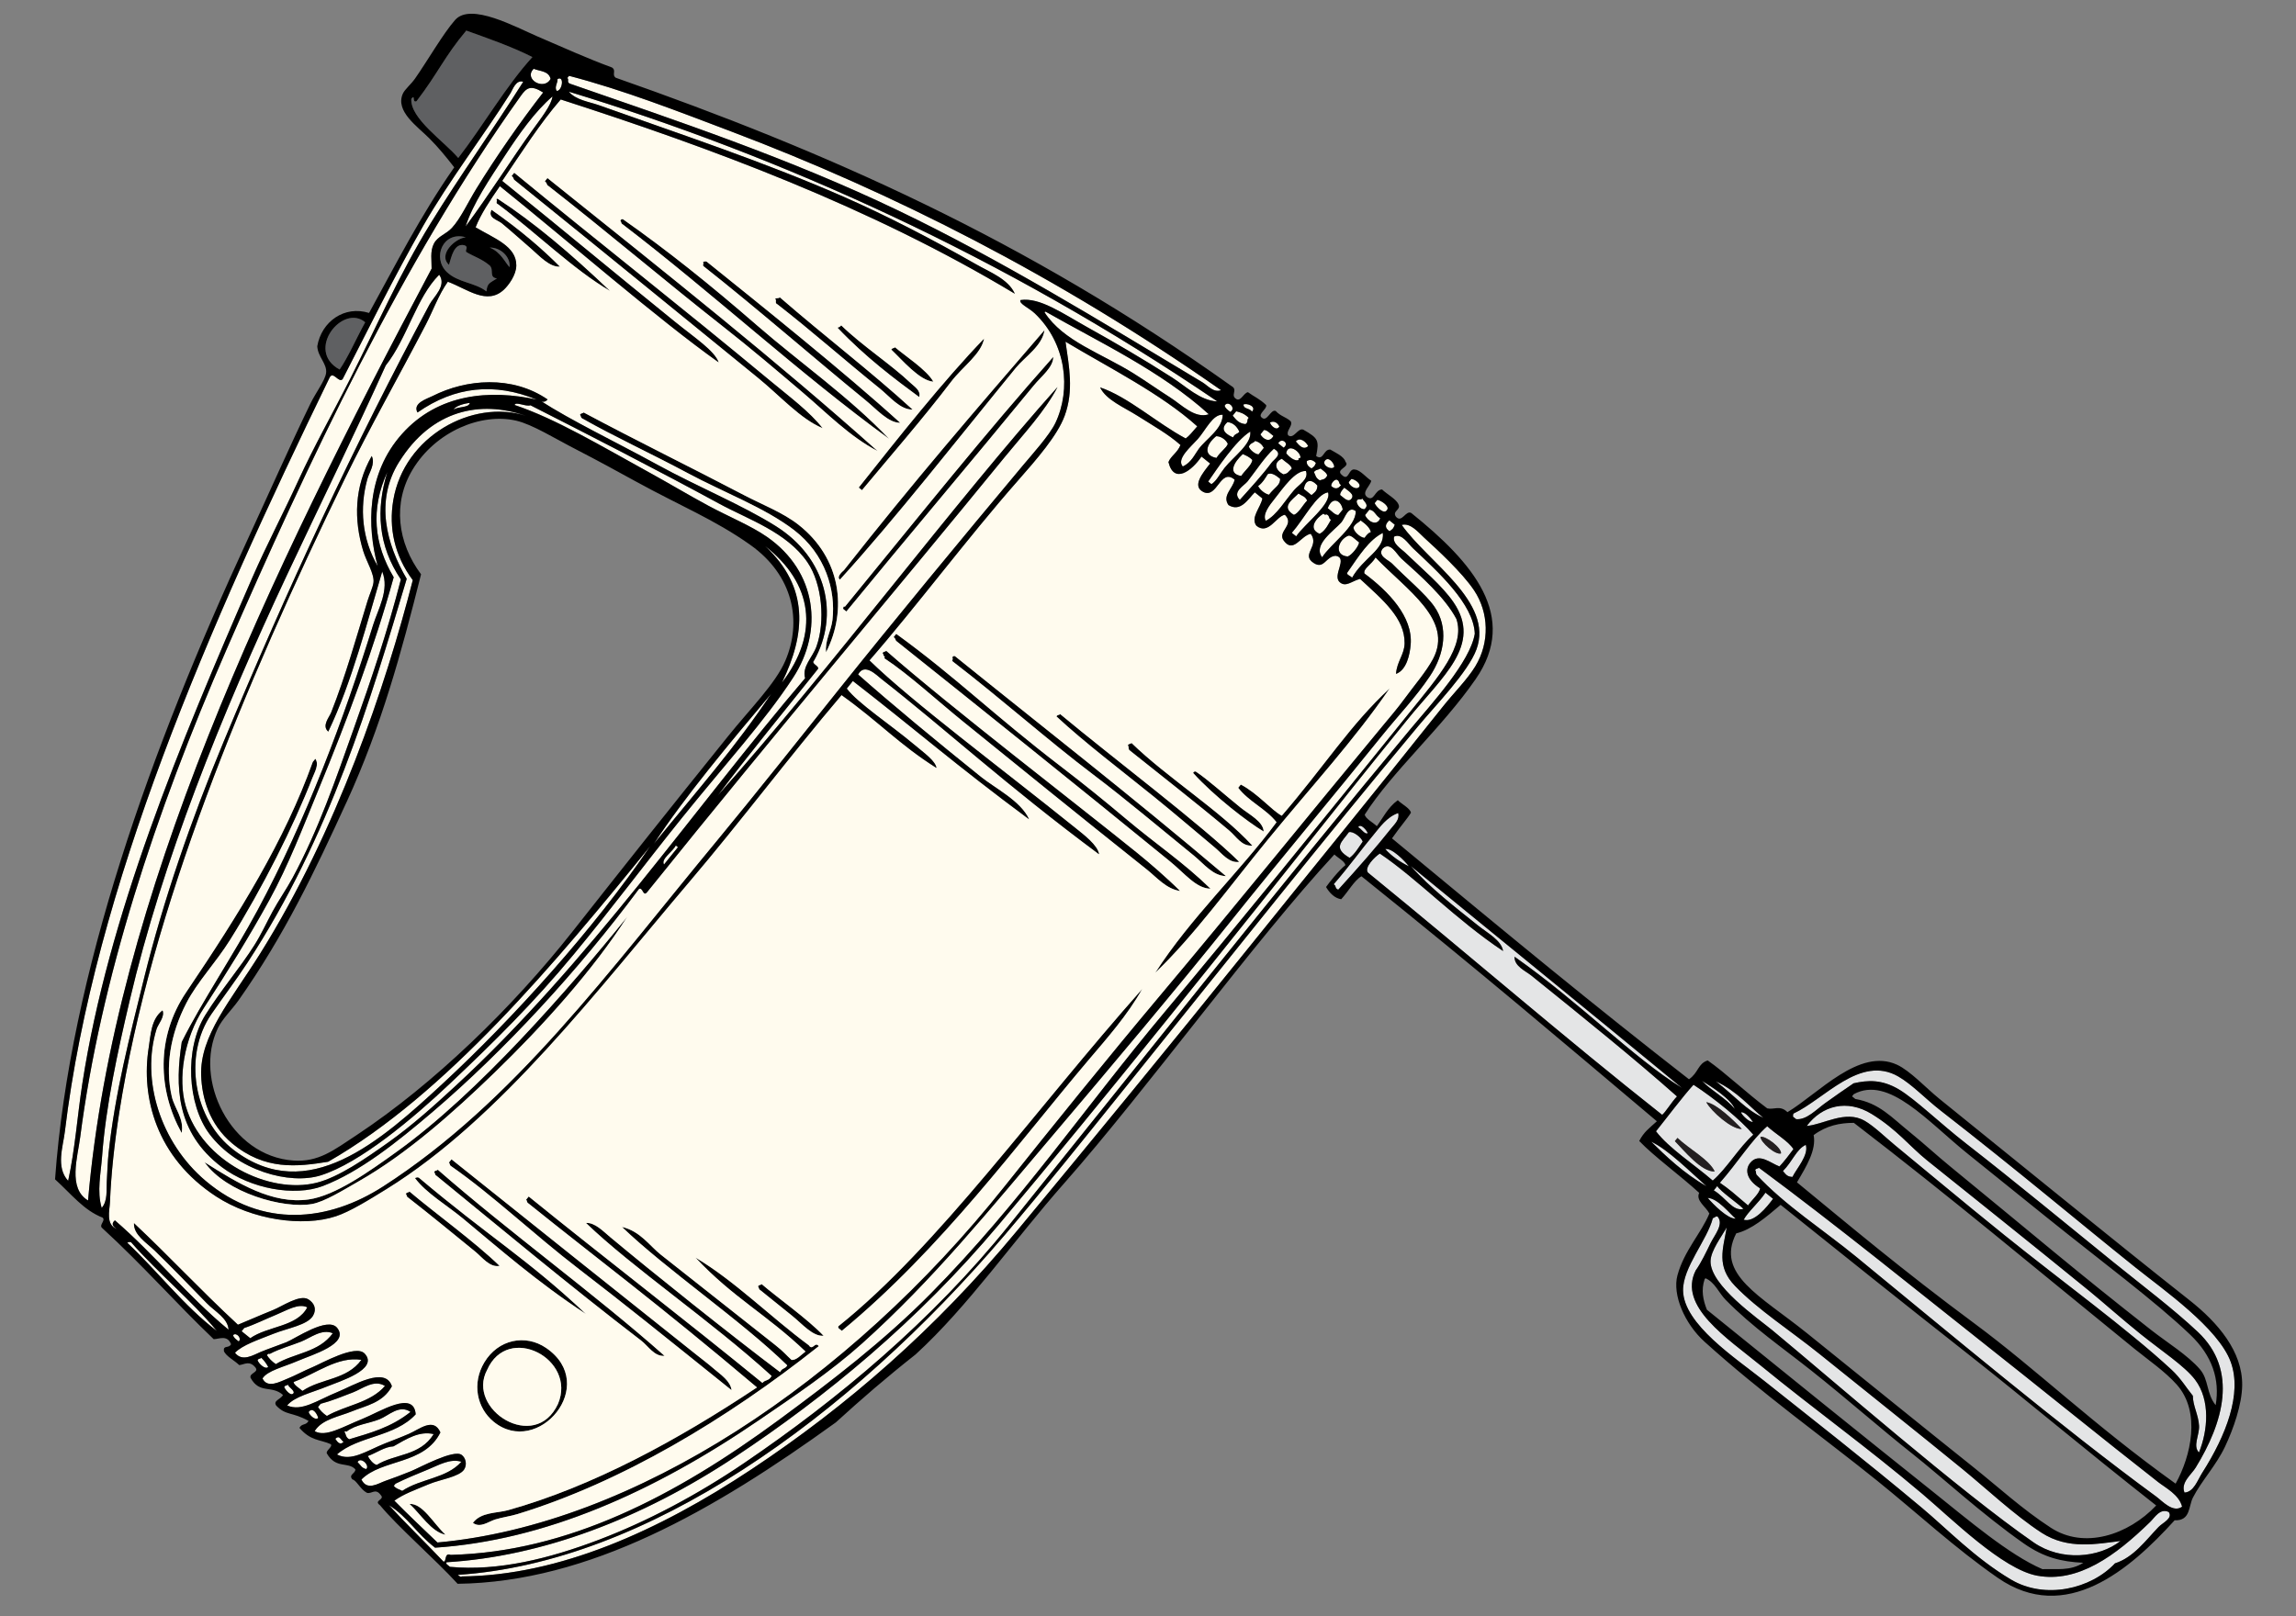 <?xml version="1.0" encoding="UTF-8" standalone="no"?>
<!-- Generator: Adobe Illustrator 12.0.1, SVG Export Plug-In . SVG Version: 6.00 Build 51448)  -->

<svg
   id="Layer_1"
   xml:space="preserve"
   overflow="visible"
   viewBox="0 0 472.441 332.598"
   version="1.1"
   enable-background="new 0 0 323.801 516.889"
   sodipodi:docname="mixer.svg"
   width="125mm"
   height="88mm"
   inkscape:version="1.2.2 (732a01da63, 2022-12-09)"
   xmlns:inkscape="http://www.inkscape.org/namespaces/inkscape"
   xmlns:sodipodi="http://sodipodi.sourceforge.net/DTD/sodipodi-0.dtd"
   xmlns="http://www.w3.org/2000/svg"
   xmlns:svg="http://www.w3.org/2000/svg"
   xmlns:rdf="http://www.w3.org/1999/02/22-rdf-syntax-ns#"
   xmlns:cc="http://creativecommons.org/ns#"
   xmlns:dc="http://purl.org/dc/elements/1.1/"><rect x="0" y="0" width="472.441" height="332.598" fill="#808080" stroke="none"/><defs
   id="defs269" /><sodipodi:namedview
   id="namedview267"
   pagecolor="#505050"
   bordercolor="#eeeeee"
   borderopacity="1"
   inkscape:showpageshadow="0"
   inkscape:pageopacity="0"
   inkscape:pagecheckerboard="0"
   inkscape:deskcolor="#505050"
   showgrid="false"
   inkscape:zoom="1.5593291"
   inkscape:cx="161.60797"
   inkscape:cy="207.46102"
   inkscape:current-layer="Layer_1"
   inkscape:document-units="mm" />
<g
   id="g262"
   transform="matrix(0.571,-0.709,0.709,0.571,-63.381,199.072)">
	<path
   d="m 274.71,3.479 c 1.711,4.995 3.515,9.897 4.715,15.401 -8.836,-0.553 -19.014,1.066 -28.287,1.257 0.937,-4.827 0.097,-14.113 3.771,-16.658 1.544,0.021 -0.711,0.718 0.313,1.257 8.08,-0.196 11.82,-1.415 19.5,-1.257 z"
   fill="#5f6062"
   id="path2" />
	<path
   d="m 273.76,20.766 c -12.912,1.504 -24.92,2.113 -38.031,3.772 -13.27,1.678 -26.225,5.199 -38.66,7.857 -8.602,1.839 -17.055,3.209 -25.459,5.343 -7.866,1.998 -15.812,3.538 -23.573,5.658 -39.74,10.857 -80.044,22.637 -113.15,41.803 -6.457,3.738 -12.56,8.013 -19.173,11.315 0.637,-4.149 5.265,-5.729 8.172,-7.543 47.261,-29.506 109.33,-46.326 170.35,-60.347 1.732,-0.371 0.238,2.484 1.57,2.514 11.944,-2.435 25.028,-5.422 38.348,-7.543 11.807,-1.88 24.625,-2.165 35.83,-3.458 0.82,-0.095 3.17,-1.013 3.77,0.629 z"
   fill="#fffbee"
   id="path4" />
	<path
   d="m 277.53,20.766 c 0.479,1.546 1.75,2.93 0.629,4.4 -3.06,0.61 -3.95,-4.772 -0.63,-4.4 z"
   fill="#fffbee"
   id="path6" />
	<path
   d="m 209.02,27.052 c -3.879,0.673 -8.649,1.972 -11.943,2.2 -1.64,-8.855 12.12,-8.852 11.94,-2.2 z"
   fill="#5f6062"
   id="path8" />
	<path
   d="m 274.71,25.795 c -8.101,0.134 -17.994,0.819 -26.401,1.886 -3.574,0.454 -7.492,1.456 -10.371,1.257 -1.994,-0.138 -3.443,-1.324 -5.345,-0.943 -1.909,0.383 -3.31,2.053 -4.715,3.143 -77.62,14.884 -155.5,33.163 -212.79,71.662 -0.761,-5.303 6.16,-7.983 10.058,-10.372 30.458,-18.669 67.489,-32.704 106.55,-43.375 44.755,-12.227 92.688,-23.967 139.24,-26.716 2.19,-0.129 3.38,0.121 3.77,3.458 z"
   fill="#fffbee"
   id="path10" />
	<path
   d="m 279.1,26.423 c 1.644,0.661 -1.28,2.496 -2.199,1.572 0.24,-1.023 1.56,-0.956 2.2,-1.572 z"
   fill="#fffbee"
   id="path12" />
	<path
   d="m 275.33,27.995 c -1.604,1.023 -5.301,1.078 -8.801,1.257 -7.842,0.401 -17.357,1.546 -26.402,1.886 4.988,-1.935 11.607,-2.489 18.229,-3.143 5.57,-0.551 11.84,-0.956 16.97,0 z"
   fill="#fffbee"
   id="path14" />
	<path
   d="m 281.31,27.995 c 5.195,11.534 9.119,23.975 13.199,36.459 12.057,36.883 20.855,77.89 23.889,122.9 -1.565,-0.927 -1.061,-2.976 -1.256,-4.4 -3.709,-26.856 -7.057,-53.116 -12.889,-77.948 -6.271,-26.702 -15.588,-51.669 -24.201,-75.749 -0.229,-0.857 0.625,-0.633 0.629,-1.257 0.21,0.001 0.42,0.001 0.63,0.001 z"
   fill="#fffbee"
   id="path16" />
	<path
   d="m 238.25,32.709 c -1.625,-1.692 -7.004,-2.528 -7.229,0.943 1.641,-0.635 4.635,-2.297 5.657,0 0.275,1.009 -0.813,0.652 -0.942,1.257 0.285,2.021 0.983,3.626 0.942,5.972 -0.096,1.475 -2.254,1.487 -1.258,3.143 -1.914,-0.624 -2.185,-1.038 -3.771,0 -0.049,-3.325 -2.506,-6.226 -2.201,-9.743 0.4,-4.639 6.7,-6.526 8.8,-1.572 z"
   fill="#5f6062"
   id="path18" />
	<path
   d="m 255.53,32.081 h 0.94 c -0.25,25.068 0.086,48.333 -0.313,74.491 -0.088,5.797 0.147,11.435 -0.94,16.03 -1.541,-5.148 -0.343,-12.22 -0.314,-18.544 0.104,-24.253 0.281,-40.247 0.314,-71.034 0.16,-0.255 0.33,-0.512 0.31,-0.945 z"
   id="path20" />
	<path
   d="m 227.87,33.338 c -0.812,2.916 -4.646,2.147 -6.601,2.515 -35.379,6.66 -70.178,15.249 -106.24,25.773 C 96.724,66.969 78.55,73.507 62.225,81.113 49.555,87.017 37.821,92.34 26.394,99.657 c -1.777,1.138 -3.578,2.525 -5.343,3.771 -1.511,1.066 -3.206,2.913 -5.343,2.829 2.185,-3.192 5.964,-5.054 9.115,-7.229 9.353,-6.457 20.426,-12.007 31.431,-17.287 29.158,-13.988 62.973,-24.294 97.436,-32.688 16.938,-4.125 34.038,-7.964 50.603,-12.258 7.88,-0.064 16.31,-4.259 23.58,-3.46 z"
   fill="#fffbee"
   id="path22" />
	<path
   d="m 249.25,32.709 c 0.269,-0.058 0.297,0.123 0.313,0.314 0.943,9.637 0.738,20.133 -0.313,32.688 -1.449,-9.357 -0.222,-21.484 -0.629,-32.06 -0.18,-0.695 0.6,-0.446 0.63,-0.942 z"
   id="path24" />
	<path
   d="m 246.73,33.338 c 0.554,8.1 0.297,14.745 -0.313,20.116 -1.599,-1.738 -1.03,-5.183 -0.942,-7.543 0.104,-2.846 0.272,-6.078 0.313,-8.801 0.02,-1.305 -1.12,-3.339 0.94,-3.772 z"
   id="path26" />
	<path
   d="m 239.82,38.367 c 1.578,1.91 1.347,4.979 -0.629,6.286 0.13,-1.324 1.44,-3.692 0.63,-6.286 z"
   fill="#5f6062"
   id="path28" />
	<path
   d="m 259.3,38.681 h 0.943 c 0.09,35.444 0.287,66.384 -1.258,96.807 -1.408,-6.772 -0.504,-14.409 -0.314,-21.373 0.199,-7.425 0.422,-15.334 0.314,-23.573 -0.201,-15.663 0.266,-34.494 0,-50.918 0.18,-0.257 0.34,-0.515 0.32,-0.948 z"
   id="path30" />
	<path
   d="m 215.3,68.541 c -4.547,-11.71 -20.803,-18.487 -33.631,-11.315 -5.518,3.084 -9.59,8.055 -11.314,14.772 -22.561,10.28 -54.981,22.216 -87.377,26.087 -12.483,1.492 -23.036,1.006 -29.865,6.915 -3.761,3.255 -7.442,8.321 -7.543,15.087 -0.143,9.568 5.044,14.707 10.372,19.487 28.555,11.167 67.474,11.83 101.21,11.944 -22.455,1.863 -49.986,0.256 -71.034,-2.829 -19.264,-2.824 -40.871,-6.463 -41.489,-27.345 -0.34,-11.492 9.459,-22.404 20.745,-23.259 4.863,-0.368 9.435,-0.48 14.144,-0.943 33.912,-3.333 63.628,-15.551 90.207,-26.402 3.217,-8.481 9.16,-16.662 19.486,-17.916 13.84,-1.676 22.47,5.561 26.08,15.721 z"
   fill="#fffbee"
   id="path32" />
	<path
   d="m 263.08,57.54 c 0.364,-0.051 0.559,0.069 0.629,0.314 0.791,12.191 0.853,24.318 0.313,38.66 -0.479,12.816 0.479,26.279 -1.26,39.289 -1.227,-24.987 0.646,-51.511 0,-77.32 -0.09,-0.505 0.3,-0.539 0.32,-0.94 z"
   id="path34" />
	<path
   d="m 223.16,77.97 c 0.508,-0.088 0.541,0.297 0.942,0.314 2.5,13.214 5.601,26.917 8.172,39.917 0.906,4.581 2.461,9.383 2.517,13.83 0.146,12.263 -8.035,20.74 -18.545,22.945 1.897,-1.887 4.465,-2.109 6.601,-3.458 5.729,-3.618 10.579,-10.592 10.372,-19.487 -0.192,-8.303 -3.329,-17.688 -5.028,-26.716 -1.752,-9.308 -4.054,-18.392 -5.344,-26.402 -0.08,-0.503 0.3,-0.536 0.32,-0.938 z"
   id="path36" />
	<path
   d="m 267.48,77.97 c 0.279,0.14 0.562,0.276 0.629,0.629 0.008,14.797 0.078,40.073 -0.942,56.89 -1.713,-2.066 -0.963,-6.038 -0.94,-9.429 0.088,-14.418 0.789,-31.928 0.627,-47.46 0.07,-0.343 0.61,-0.215 0.62,-0.63 z"
   id="path38" />
	<path
   d="m 124.47,80.17 h 0.628 c -0.444,1.539 -2.479,1.79 -3.771,2.2 -11.159,3.543 -26.475,6.845 -40.231,8.486 -6.07,0.725 -11.968,0.172 -17.287,1.257 -7.82,1.596 -14.314,5.321 -18.544,10.687 -1.725,2.187 -2.109,5.342 -5.029,6.915 4.126,-10.12 13.068,-18.126 25.459,-19.173 21.297,-1.798 40.643,-4.175 58.461,-10.372 0.1,-0.005 0.2,-0.005 0.31,-0.005 z"
   id="path40" />
	<path
   d="m 271.25,95.885 c 0.412,0.111 0.494,0.554 0.942,0.629 -0.498,13.42 -0.146,26.794 -0.942,39.289 -1.815,-2.208 -0.942,-5.801 -0.942,-8.801 0,-10.088 0.469,-19.854 0.313,-29.859 -0.23,-0.856 0.62,-0.631 0.63,-1.256 z"
   id="path42" />
	<path
   d="m 275.02,110.97 c 0.252,0.167 0.511,0.328 0.941,0.314 -0.621,6.62 0.191,14.296 -0.314,20.43 -0.09,1.098 0.166,2.926 -1.256,3.457 -0.29,-6.64 -0.6,-15.1 0.63,-24.2 z"
   id="path44" />
	<path
   d="m 13.201,115.69 c 0.28,0.139 0.562,0.276 0.628,0.628 -1.588,9.047 -1.665,18.912 -3.457,27.659 -0.269,-9.39 2.114,-18.85 2.829,-28.29 z"
   fill="#fffbee"
   id="path46" />
	<path
   d="m 38.346,117.89 c 1.012,8.867 2.156,17.908 8.172,23.573 4.457,4.196 13.539,6.73 21.059,8.801 21.759,5.992 52.561,7.161 73.862,7.229 -14.184,1.557 -31.204,0.603 -46.203,-1.257 -12.913,-1.601 -26.831,-3.962 -38.346,-8.486 -3.844,-1.51 -8.48,-3.114 -10.687,-5.029 -4.916,-4.26 -10.223,-16.72 -7.858,-24.82 z"
   id="path48" />
	<path
   d="m 278.79,123.54 c 0.508,-0.088 0.541,0.297 0.942,0.314 -0.104,2.805 0.533,8.854 -0.629,11.629 -1.77,-2.56 -0.58,-8.58 -0.31,-11.94 z"
   id="path50" />
	<path
   d="m 226.3,129.2 c 0.213,13.624 -7.551,21.995 -21.688,22.316 11.95,-2.72 20.69,-8.65 21.69,-22.32 z"
   fill="#fffbee"
   id="path52" />
	<path
   d="m 293.88,138.32 c -3.129,1.702 -8.006,0.197 -12.26,0.314 -10.453,0.288 -22.117,-0.167 -31.744,-0.314 v -0.943 c 13.9,-0.12 31.01,-0.26 44,0.94 z"
   id="path54" />
	<path
   d="m 307.08,145.23 c 0.269,-0.058 0.297,0.123 0.313,0.314 2.127,13.252 5.902,28.59 5.029,43.06 -2.799,-1.756 -2.184,-6.129 -2.516,-9.115 -0.355,-3.211 -0.559,-6.504 -0.941,-9.744 -1.02,-8.66 -4.34,-17.09 -1.88,-24.51 z"
   fill="#fffbee"
   id="path56" />
	<path
   d="m 303.94,147.75 c -3.043,1.86 -7.477,0.34 -10.688,0.314 -19.811,-0.157 -43.787,0.195 -62.232,-0.943 -0.104,-1.153 2.119,-0.627 2.199,-0.628 25.85,-0.28 46.33,0.42 70.72,1.26 z"
   id="path58" />
	<path
   d="m 11.944,147.43 c 1.006,0.074 0.721,2.039 -0.314,1.886 -0.042,-0.78 -0.048,-1.52 0.314,-1.89 z"
   fill="#fffbee"
   id="path60" />
	<path
   d="m 13.83,148.38 h 0.943 c 1.966,1.287 4.571,2.482 6.915,3.771 2.235,1.23 5.201,2.246 5.658,4.4 -4.893,1.003 -8.867,-4.324 -13.516,-5.657 v -2.51 z"
   fill="#fffbee"
   id="path62" />
	<path
   d="m 201.16,151.2 c -14.738,1.306 -26.613,0.687 -43.06,0.629 12.51,-1.25 28.4,-0.95 43.06,-0.63 z"
   fill="#fffbee"
   id="path64" />
	<path
   d="m 300.48,153.09 c -1.85,1.494 -5.021,0.653 -7.856,0.628 -22.381,-0.193 -45.697,-0.775 -66.317,-0.943 v -0.943 c 0.278,-0.193 0.562,-0.38 0.627,0 27.02,0.22 50.7,0.1 73.55,1.25 z"
   id="path66" />
	<path
   d="m 11.001,155.29 c 0.508,-0.088 0.541,0.297 0.943,0.314 -0.077,0.97 -0.318,1.777 -0.628,2.515 -0.994,-0.06 -0.73,-2.32 -0.315,-2.83 z"
   fill="#fffbee"
   id="path68" />
	<path
   d="m 160.93,155.92 v 0.628 h -5.028 c 0.5,-1.39 3.5,-0.27 5.03,-0.63 z"
   fill="#fffbee"
   id="path70" />
	<path
   d="m 13.201,156.23 c 0.365,-0.051 0.559,0.07 0.628,0.314 2.295,0.98 4.331,2.482 6.601,3.772 2.025,1.15 5.243,1.773 5.972,4.4 -5.421,0.274 -8.955,-4.026 -13.516,-5.657 -0.096,-1.13 0.051,-2.03 0.315,-2.82 z"
   fill="#fffbee"
   id="path72" />
	<path
   d="m 65.376,157.18 c 0.28,0.139 0.562,0.276 0.628,0.628 -0.486,20.76 1.107,30.364 -0.314,48.718 -1.291,-12.948 -0.779,-24.612 -0.628,-35.203 0.066,-4.62 -0.748,-10.09 0.314,-14.15 z"
   id="path74" />
	<path
   d="m 61.291,157.8 c 0.507,-0.088 0.541,0.297 0.943,0.314 -0.194,7.461 0.407,18.422 -0.314,26.402 -1.727,-1.442 -0.954,-4.301 -0.943,-6.286 0.032,-5.94 0.11,-13.382 0,-19.487 -0.089,-0.49 0.296,-0.52 0.314,-0.93 z"
   id="path76" />
	<path
   d="m 69.148,159.69 c 0.508,-0.088 0.541,0.297 0.943,0.314 -0.875,21.652 0.382,45.269 -0.628,66.319 -1.603,-1.696 -0.58,-4.227 -0.628,-6.286 -0.5,-21.145 -0.112,-40.898 0,-59.404 -0.09,-0.51 0.296,-0.54 0.313,-0.94 z"
   id="path78" />
	<path
   d="m 72.92,160.95 h 0.943 c 0.105,26.08 0.145,43.283 0.314,70.719 0.011,1.667 0.064,3.635 0,5.343 -0.067,1.813 0.212,4.481 -1.257,5.972 -0.029,-20.495 -0.006,-30.677 -0.314,-44.003 -0.304,-13.162 0.801,-25.661 0,-37.088 -0.089,-0.51 0.296,-0.54 0.314,-0.94 z"
   id="path80" />
	<path
   d="m 10.058,163.78 c 0.508,-0.088 0.541,0.297 0.943,0.314 -0.381,0.562 -0.057,1.829 -0.628,2.2 -1.189,0.21 -0.59,-2.2 -0.315,-2.51 z"
   fill="#fffbee"
   id="path82" />
	<path
   d="m 12.258,164.72 c 4.663,2.776 10.8,4.077 13.515,8.801 -5.645,0.289 -8.928,-4.473 -13.83,-5.972 0.065,-0.99 -0.211,-2.31 0.315,-2.83 z"
   fill="#fffbee"
   id="path84" />
	<path
   d="m 228.5,164.72 h 0.941 c 0.854,16.815 -0.486,28.283 0,48.089 0.156,6.28 0.141,12.177 0,18.544 -0.199,9.234 0.494,16.144 -0.312,24.83 -1.998,-2.511 -0.973,-6.639 -0.941,-11 0.168,-25.946 0.105,-57.635 0,-79.52 0.16,-0.25 0.33,-0.51 0.31,-0.94 z"
   id="path86" />
	<path
   d="m 224.1,165.03 c 0.506,-0.088 0.541,0.297 0.941,0.314 -0.818,19.461 0.041,55.616 0,72.919 -0.01,3.515 -0.176,8.621 -0.629,12.887 -1.604,-2.642 -0.93,-6.086 -0.941,-8.801 -0.119,-22.057 -0.033,-33.896 0,-53.432 0.012,-7.072 0.604,-16.429 0,-22.63 -0.059,-0.267 0.121,-0.296 0.312,-0.314 -0.08,-0.51 0.3,-0.54 0.32,-0.95 z"
   id="path88" />
	<path
   d="m 9.115,171.63 c 1.633,-0.08 0.748,1.97 0.314,2.515 -0.956,-0.02 -0.736,-2.05 -0.314,-2.51 z"
   fill="#fffbee"
   id="path90" />
	<path
   d="m 11.315,172.58 h 0.943 c 1.951,1.458 4.314,2.757 6.601,4.086 2.021,1.175 5.33,1.822 5.657,4.715 -5.081,-0.17 -8.978,-4.213 -13.515,-5.972 -0.097,-1.15 0.05,-2.05 0.314,-2.83 z"
   fill="#fffbee"
   id="path92" />
	<path
   d="m 233.22,177.92 c 0.365,-0.051 0.561,0.069 0.629,0.314 -0.037,25.445 0.416,50.154 -0.313,78.891 -1.812,-2.362 -0.955,-5.653 -0.941,-8.486 0.05,-10.657 0.281,-20.061 0,-29.23 -0.397,-12.886 0.318,-27.062 0,-40.86 0.07,-0.33 0.61,-0.2 0.62,-0.62 z"
   id="path94" />
	<path
   d="m 77.32,179.81 h 0.943 c -0.075,21.627 0.486,45.412 0.314,67.577 1.03,0.018 1.202,0.894 2.515,0.628 1.139,-18.562 -0.673,-39.818 0.628,-54.375 1.354,1.466 0.98,4.152 0.943,6.286 -0.221,12.659 -0.141,34.495 0.314,49.032 1.09,-0.252 1.208,0.468 2.2,0.314 1.399,-14.377 -0.284,-34.742 0.943,-48.718 1.851,3.785 0.604,7.528 0.629,10.687 0.074,9.679 0.164,17.914 0.314,33.002 0.026,2.555 -0.217,3.319 -0.314,5.029 0.653,0.918 2.216,0.927 3.457,1.257 1.039,-12.274 -0.804,-20.348 0.943,-32.688 1.467,10.314 0.178,21.614 0.629,32.374 -0.499,1.546 1.624,0.471 1.257,1.886 -25.891,-5.833 -52.018,-15.464 -72.291,-29.23 -1.399,-0.95 -2.685,-2.197 -4.086,-3.143 -1.352,-0.913 -3.705,-1.376 -3.772,-3.458 3.086,-0.11 5.073,2.861 7.229,4.4 16.145,11.521 36.293,19.892 56.89,26.402 0.697,-29.891 0.019,-45.634 0,-66.319 -0.088,-0.51 0.298,-0.54 0.315,-0.94 z"
   id="path96" />
	<path
   d="m 8.172,180.12 c 1.288,0.192 0.629,0.863 0.628,1.886 -1.168,-0.08 -0.88,-1.12 -0.628,-1.89 z"
   fill="#fffbee"
   id="path98" />
	<path
   d="m 10.687,180.75 c 0.268,-0.058 0.297,0.123 0.314,0.314 2.598,0.618 4.537,2.754 6.915,4.086 1.964,1.1 5.409,1.331 5.657,4.4 -5.566,-1.244 -9.465,-4.154 -13.515,-6.915 -0.15,-0.99 0.448,-1.23 0.629,-1.89 z"
   fill="#fffbee"
   id="path100" />
	<path
   d="m 7.229,187.35 c 1.465,-0.28 1.19,2.703 0,2.515 -0.48,-1 -0.11,-1.38 0,-2.51 z"
   fill="#fffbee"
   id="path102" />
	<path
   d="m 9.744,188.29 c 1.758,1.071 4.02,1.638 5.343,3.143 3.152,1.249 6.451,2.35 7.858,5.343 -5.873,0.726 -8.918,-4.063 -13.515,-5.657 -0.314,-0.81 -0.068,-1.88 0.314,-2.82 z"
   fill="#fffbee"
   id="path104" />
	<path
   d="m 314.31,191.12 c -2.508,2.003 -6.529,0.507 -9.43,0.628 -1.541,0.064 -3.426,0.636 -5.344,-0.314 0.354,-2.265 4.678,-1.366 6.916,-1.257 2.75,0.13 6.52,-0.91 7.85,0.94 z"
   fill="#fffbee"
   id="path106" />
	<path
   d="m 316.19,190.18 c 1.438,-0.275 1.261,2.481 -0.313,1.886 -0.04,-0.78 -0.05,-1.52 0.31,-1.89 z"
   fill="#fffbee"
   id="path108" />
	<path
   d="m 309.59,193.01 c 0.631,0.742 0.828,2.104 0.314,3.143 -0.955,0.349 -2.389,-0.2 -4.088,0 -1.47,-2.75 0.93,-3.74 3.78,-3.14 z"
   fill="#fffbee"
   id="path110" />
	<path
   d="m 313.68,193.01 c 0.721,1.07 0.58,2.287 0,3.458 -0.74,0.007 -0.926,-0.542 -1.887,-0.314 -0.31,-1.12 -0.86,-3.63 1.89,-3.15 z"
   fill="#fffbee"
   id="path112" />
	<path
   d="m 315.56,193.01 h 1.259 c 0.405,0.852 0.77,1.745 0.629,3.143 -0.759,-0.129 -0.685,0.574 -1.572,0.314 -0.8,-1.24 -0.6,-2.13 -0.32,-3.45 z"
   fill="#fffbee"
   id="path114" />
	<path
   d="m 319.02,193.32 c 0.761,0.241 1.627,2.633 0,2.514 0.24,-1.15 -0.77,-1.74 0,-2.51 z"
   fill="#fffbee"
   id="path116" />
	<path
   d="m 42.746,195.52 c 6.05,-0.848 10.865,3.199 11.315,8.8 1.187,14.75 -20.537,14.153 -20.43,1.257 0.041,-4.96 3.672,-9.3 9.115,-10.06 z m 3.143,18.86 c 10.615,-3.015 7.166,-20.356 -4.086,-17.287 -9.903,1.87 -7.862,20.26 4.086,17.29 z"
   id="path118" />
	<path
   d="m 41.803,197.09 c 11.251,-3.069 14.701,14.272 4.086,17.287 -11.948,2.97 -13.989,-15.42 -4.086,-17.29 z"
   fill="#fffbee"
   id="path120" />
	<path
   d="M 8.172,197.09 H 8.8 c 2.412,1.107 4.855,2.465 7.229,3.771 2.169,1.194 5.051,2.288 5.972,4.715 -5.104,-0.251 -8.65,-4.751 -13.516,-6.286 -0.099,-0.73 -0.495,-1.18 -0.313,-2.2 z"
   fill="#fffbee"
   id="path122" />
	<path
   d="m 315.25,198.35 c -1.957,2.063 -6.66,0.609 -10.061,0.628 -1.615,0.009 -3.416,0.46 -4.713,0 v -0.943 c 3.44,-0.23 10.98,-0.99 14.77,0.31 z"
   fill="#fffbee"
   id="path124" />
	<path
   d="m 4.086,198.98 c 0.602,5.071 -1.077,8.763 -0.943,14.144 16.777,18.211 40.552,30.544 68.519,38.974 9.018,2.718 18.645,5.709 27.973,7.229 21.415,3.487 41.031,3.459 65.062,4.086 16.273,0.424 42.229,1.004 61.604,0.942 17.467,-0.057 36.43,0.313 54.061,0.313 5.785,0 11.609,0.506 17.287,0 6.131,-0.546 11.326,-3.704 12.888,-9.115 0.979,-3.394 1.041,-9.073 1.571,-13.515 0.134,-1.123 -0.752,-3.701 1.259,-3.772 2.487,0.263 1.024,3.211 0.94,4.715 -0.33,5.989 -0.647,13.16 -2.828,18.23 -3.463,5.495 -12.812,5.032 -22.944,5.028 -31.802,-0.012 -62.397,-0.146 -87.691,-0.629 -28.586,-0.545 -54.033,1.652 -82.664,-1.258 -15.031,-1.526 -29.558,-5.076 -43.689,-8.8 -28.319,-7.462 -53.321,-18.505 -70.405,-38.66 -0.486,-1.544 -1.849,0.36 -2.2,-0.314 0.804,-5.94 1.406,-12.47 2.19,-17.58 z"
   fill="#fffbee"
   id="path126" />
	<path
   d="m 310.22,200.24 c 0.189,0.753 0.451,1.434 0.314,2.515 -0.939,0.632 -2.967,0.178 -4.4,0.314 -1.52,-2.8 1.45,-3.23 4.09,-2.83 z"
   fill="#fffbee"
   id="path128" />
	<path
   d="m 312.42,200.24 c 0.961,-0.227 1.146,0.321 1.887,0.314 0.361,0.88 0.361,1.634 0,2.514 h -1.887 c -0.47,-0.5 -0.47,-2.31 0,-2.82 z"
   fill="#fffbee"
   id="path130" />
	<path
   d="m 316.19,200.55 h 1.259 c 0.485,0.457 0.276,1.609 0.313,2.514 -1.86,0.37 -1.99,-1.48 -1.57,-2.51 z"
   fill="#fffbee"
   id="path132" />
	<path
   d="m 319.65,200.55 c 0.886,0.392 1.041,1.288 0.629,2.2 -1.28,0.3 -1.09,-1.7 -0.63,-2.2 z"
   fill="#fffbee"
   id="path134" />
	<path
   d="m 7.229,202.44 c 2.007,2.166 -0.086,7.127 -0.314,10.687 -1.553,-2.81 0.147,-7.55 0.314,-10.69 z"
   id="path136" />
	<path
   d="m 237.62,204.64 c 0.508,-0.088 0.541,0.297 0.942,0.314 -0.266,14.985 0.562,41.077 -0.629,52.489 -1.721,-1.534 -0.977,-4.298 -0.943,-6.286 0.095,-5.723 0.3,-11.762 0.312,-18.23 0.02,-8.92 -0.3,-19.7 0.32,-28.28 z"
   id="path138" />
	<path
   d="m 315.56,204.95 c 0.431,2.456 -1.7,1.526 -2.828,1.571 -3.395,0.138 -7.457,-0.123 -11,-0.314 0.265,-2.567 3.111,-1.237 4.398,-1.257 3.27,-0.05 6.73,-0.43 9.43,0 z"
   fill="#fffbee"
   id="path140" />
	<path
   d="m 317.14,204.95 c 1.516,-0.354 1.699,2.039 0,1.571 v -1.57 z"
   fill="#fffbee"
   id="path142" />
	<path
   d="m 306.77,207.46 c 1.24,0.361 2.805,0.093 3.457,0 0.854,0.405 0.951,1.562 0.941,2.829 -1.09,0.991 -2.219,0.271 -4.398,0.314 -0.41,-0.9 -0.41,-2.22 0,-3.14 z"
   fill="#fffbee"
   id="path144" />
	<path
   d="m 314.94,207.78 c -0.086,1.067 0.244,2.548 -0.313,3.143 -1.386,-0.208 -1.287,0.052 -2.199,-0.628 -0.49,-2.21 0.77,-3.47 2.51,-2.51 z"
   fill="#fffbee"
   id="path146" />
	<path
   d="m 317.77,210.92 c -0.279,-0.193 -0.562,-0.38 -0.627,0 -0.973,-0.461 -0.783,-2.43 -0.631,-3.143 2.07,-1.28 2.41,2.21 1.26,3.14 z"
   fill="#fffbee"
   id="path148" />
	<path
   d="m 319.96,207.78 c 1.406,0.027 1.404,1.809 0.943,2.829 -1.46,-0.2 -1.15,-1.68 -0.94,-2.83 z"
   fill="#fffbee"
   id="path150" />
	<path
   d="m 316.19,213.75 c -1,1.708 -3.364,0.693 -5.028,0.629 -3.146,-0.123 -6.799,0.512 -9.429,-0.629 0.582,-1.562 3.357,-1.562 5.029,-1.571 3.16,-0.02 8.02,-0.43 9.43,1.57 z"
   fill="#fffbee"
   id="path152" />
	<path
   d="m 318.08,212.49 c 0.676,0.266 1.11,0.774 0.942,1.886 -0.969,0.22 -0.604,0.22 -1.571,0 -0.18,-1.02 0.1,-1.58 0.63,-1.89 z"
   fill="#fffbee"
   id="path154" />
	<path
   d="m 311.16,215.64 c 0.11,1.132 0.481,1.515 0,2.515 -1.435,-0.137 -3.459,0.318 -4.397,-0.314 -0.49,-3.46 2.42,-2.43 4.4,-2.21 z"
   fill="#fffbee"
   id="path156" />
	<path
   d="m 315.25,217.84 c -0.887,0.639 -1.291,0.563 -2.516,0.314 v -2.2 c 1.51,-0.92 2.96,-0.56 2.52,1.89 z"
   fill="#fffbee"
   id="path158" />
	<path
   d="m 317.14,215.32 c 0.779,-0.048 0.973,0.494 1.57,0.628 -0.004,0.835 0.119,1.795 -0.314,2.2 -1.086,0.249 -1.326,-0.349 -1.887,-0.628 -0.19,-1.12 0.36,-1.52 0.63,-2.2 z"
   fill="#fffbee"
   id="path160" />
	<path
   d="m 320.6,215.64 c 1.545,-0.167 0.938,2.161 0.312,2.515 -0.97,-0.01 -1.47,-2.28 -0.31,-2.52 z"
   fill="#fffbee"
   id="path162" />
	<path
   d="m 317.14,238.58 c 1.746,0.789 0.746,3.482 0.627,5.029 -0.59,7.653 -1.201,18.537 -6.285,22.945 -5.571,3.172 -18.438,2.326 -25.772,2.199 -44.617,-0.771 -96.465,-0.314 -144.27,-0.314 -28.008,0 -55.099,-5.44 -79.52,-12.885 C 49.76,251.847 37.937,246.808 27.66,240.782 17.451,234.795 7.931,227.612 1.887,218.466 v -0.629 c -0.051,-0.365 0.069,-0.559 0.314,-0.628 14.586,16.009 35.306,28.167 59.404,35.831 23.438,7.455 49.779,12.917 78.263,13.517 36.181,0.76 81.179,0.604 126.67,0.312 5.625,-0.036 12.885,-0.018 20.113,0 12.826,0.027 23.938,2.652 27.346,-8.486 1.32,-4.315 1.439,-10.488 1.887,-15.401 0.12,-1.4 -0.27,-3.71 1.25,-4.4 z"
   fill="#fffbee"
   id="path164" />
	<path
   d="m 315.56,220.67 c -1.391,2.329 -8.924,0.351 -12.258,0.628 v -1.257 c 4.4,0.16 10.39,-1.15 12.26,0.63 z"
   fill="#fffbee"
   id="path166" />
	<path
   d="m 319.02,220.35 c 0.261,0.888 -0.442,0.814 -0.313,1.572 -1.119,0.072 -1.646,-0.452 -1.571,-1.572 0.4,-0.43 1.48,-0.43 1.88,0 z"
   fill="#fffbee"
   id="path168" />
	<path
   d="m 1.572,220.98 c 28.937,31.461 82.566,46.572 137.35,48.089 13.907,0.385 28.115,0.312 43.375,0.312 40.224,0 69.748,-0.295 104.98,0.312 5.979,0.104 16.518,1.117 21.688,-0.629 10.834,-3.655 8.457,-20.94 11.314,-30.8 1.648,1.2 1.055,3.934 0.943,5.658 -0.265,4.118 -0.742,11.675 -2.201,16.346 -1.785,5.721 -6.902,10.172 -13.201,11 -3.492,0.461 -7.693,-0.021 -11.629,0 -28.791,0.154 -45.678,-0.011 -70.09,0 -28.427,0.012 -56.703,-0.262 -82.665,-0.629 -28.952,-0.41 -55.146,-5.162 -79.52,-12.887 -24.232,-7.679 -46.145,-18.896 -60.033,-35.831 -0.369,-0.05 -0.266,-0.57 -0.315,-0.94 z"
   fill="#fffbee"
   id="path170" />
	<path
   d="m 242.65,221.29 c 0.508,-0.088 0.541,0.297 0.941,0.314 -1.062,11.195 0.666,25.182 -0.941,35.831 -1.676,-1.782 -0.678,-4.026 -0.629,-6.286 0.199,-9.52 0.027,-20.74 0,-28.917 0.11,-0.4 0.55,-0.48 0.63,-0.93 z"
   id="path172" />
	<path
   d="m 311.16,222.87 c -0.051,0.365 0.069,0.559 0.313,0.628 0.261,0.888 -0.44,0.814 -0.313,1.572 -0.901,0.123 -2.746,0.629 -4.086,0 -0.81,-2.89 2.38,-2.82 4.09,-2.2 z"
   fill="#fffbee"
   id="path174" />
	<path
   d="m 314.62,225.7 h -1.572 c -0.524,-0.521 -0.25,-1.845 -0.312,-2.829 2.92,-0.97 3.23,1.34 1.88,2.83 z"
   fill="#fffbee"
   id="path176" />
	<path
   d="m 318.71,222.87 c -0.016,1.244 0.309,2.822 -0.943,2.829 -1.17,0.018 -0.906,-1.398 -0.94,-2.515 0.36,-0.36 1.11,-0.36 1.88,-0.31 z"
   fill="#fffbee"
   id="path178" />
	<path
   d="m 320.28,222.87 h 0.943 c 0.422,0.459 0.644,2.489 -0.313,2.514 -1.02,-0.03 -1.15,-1.9 -0.63,-2.51 z"
   fill="#fffbee"
   id="path180" />
	<path
   d="m 316.19,228.21 c -2.692,2.276 -9.286,0.231 -12.887,0.628 0.808,-3.443 6.359,-1.696 8.801,-1.571 1.39,0.07 4.03,-1.28 4.09,0.94 z"
   fill="#fffbee"
   id="path182" />
	<path
   d="m 318.08,226.95 c 0.856,-0.229 0.633,0.625 1.258,0.628 -0.301,0.853 -0.139,2.167 -1.571,1.886 -0.66,-0.7 -0.25,-2.1 0.31,-2.52 z"
   fill="#fffbee"
   id="path184" />
	<path
   d="m 310.85,230.41 c 0.525,0.521 0.25,1.845 0.312,2.829 -0.803,0.496 -3.283,0.496 -4.086,0 -1.83,-2.71 1.65,-4.09 3.78,-2.83 z"
   fill="#fffbee"
   id="path186" />
	<path
   d="m 313.05,230.1 c 1.021,-0.182 1.463,0.214 2.201,0.314 0.096,1.458 -0.004,2.721 -0.629,3.457 -0.373,-0.362 -1.111,-0.355 -1.887,-0.314 -0.58,-0.82 -0.43,-3.01 0.32,-3.46 z"
   fill="#fffbee"
   id="path188" />
	<path
   d="m 316.82,230.41 h 1.571 c 0.619,1.124 -0.146,1.677 0,3.143 -2.06,0.59 -2.26,-1.97 -1.57,-3.14 z"
   fill="#fffbee"
   id="path190" />
	<path
   d="m 320.28,230.41 h 0.943 c 0.406,0.564 0.709,3.037 -0.313,3.143 -1.48,0.27 -1.01,-2.53 -0.63,-3.14 z"
   fill="#fffbee"
   id="path192" />
	<path
   d="m 94.921,232.92 c 0.508,-0.088 0.541,0.297 0.943,0.314 -0.164,4.798 0.383,12.927 -0.314,18.23 -1.691,-1.793 -0.943,-5.312 -0.943,-8.486 v -9.115 c -0.088,-0.5 0.297,-0.53 0.314,-0.94 z"
   id="path194" />
	<path
   d="m 316.19,236.07 c -2.646,2.725 -7.149,0.087 -12.258,0.943 0.172,-0.457 -0.367,-1.625 0.314,-1.571 4.61,-0.33 8.77,-0.83 11.95,0.63 z"
   fill="#fffbee"
   id="path196" />
	<path
   d="m 319.34,235.44 v 1.571 c -0.922,0.283 -0.967,0.283 -1.887,0 -0.12,-1.27 0.49,-1.82 1.89,-1.57 z"
   fill="#fffbee"
   id="path198" />
	<path
   d="m 247.05,236.7 c 0.365,-0.051 0.559,0.069 0.627,0.314 0.301,3.239 0,8.214 0,12.887 0,2.709 0.768,6.03 -0.941,7.543 -0.6,-4.06 -0.82,-13.84 0.31,-20.74 z"
   id="path200" />
	<path
   d="m 250.82,246.75 h 0.941 c 0.848,4.242 -0.158,9.022 0.314,11.629 14.529,0.5 25.973,-0.854 37.717,0.943 -14.283,1.096 -27.877,0.13 -44.004,0 -13.336,-0.108 -27.311,0.627 -39.287,-0.943 14.82,-1.589 29.732,0.594 43.688,0 0.87,-3.76 -0.31,-7.79 0.63,-11.63 z"
   id="path202" />
	<path
   d="m 201.79,258.38 c -6.726,1.132 -13.649,0.794 -20.115,0.63 -24.479,-0.627 -53.997,0.883 -82.664,-5.03 v -0.628 c -0.051,-0.365 0.069,-0.559 0.314,-0.628 28.09,6.24 65.75,3.89 102.46,5.66 z"
   id="path204" />
	<path
   d="m 258.68,272.53 c 0.805,0.494 0.881,2.896 0.314,3.771 -1.551,0.101 -3.285,0.392 -4.717,0 -0.67,-4.5 1.75,-3.59 4.41,-3.77 z"
   fill="#e4e5e6"
   id="path206" />
	<path
   d="m 260.88,273.47 c 1.189,-0.207 0.59,2.202 0.314,2.516 -0.71,-0.24 -0.12,-1.77 -0.31,-2.52 z"
   fill="#e4e5e6"
   id="path208" />
	<path
   d="m 269.05,278.5 c -0.908,1.234 -2.521,0.934 -3.771,0.941 -5.277,0.039 -11.15,-0.196 -18.229,-0.629 -0.26,-0.889 0.443,-0.812 0.314,-1.57 5.438,0.203 10.342,-0.086 14.457,0 2.08,0.04 4.94,-0.19 7.23,1.26 z"
   fill="#e4e5e6"
   id="path210" />
	<path
   d="m 259.3,281.01 c 0.881,10.157 -0.85,22.733 0.314,35.52 1.658,-1.834 0.945,-5.225 0.941,-8.172 -0.008,-6.399 -0.199,-13.588 0.942,-20.116 -0.188,19.789 -0.319,52.434 -0.629,79.206 -1.604,-12.991 0.558,-29.83 -0.629,-48.09 -1.731,1.267 -0.942,3.914 -0.942,5.656 0,15.313 -0.013,29.852 -0.63,42.746 -1.819,-0.152 -4.459,0.229 -5.342,0 -0.271,-28.259 0.744,-54.82 0.94,-86.121 0.3,-1.48 3.87,-1.06 5.04,-0.64 z"
   fill="#e4e5e6"
   id="path212" />
	<path
   d="m 260.88,281.33 c 1.174,0.982 0.67,5.113 0.314,6.602 -0.48,-2.03 -0.68,-4.58 -0.31,-6.6 z"
   fill="#e4e5e6"
   id="path214" />
	<path
   d="m 263.08,369.02 c 0.565,5.504 0.532,13.32 -0.313,17.604 -4.113,-0.707 -9.759,0.118 -13.83,-0.629 0.207,-5.661 -0.525,-12.261 0.629,-16.975 3.37,0 10.22,-0.23 13.51,0 z m -12.26,16.03 c 1.31,-2.672 0.322,-7.641 0.629,-11.312 h -0.942 c -0.34,2.94 -1.7,9.08 0.31,11.31 z m 11.31,-1.26 c 0.354,-2.558 0.889,-8.009 -0.312,-10.058 -0.92,2.2 -1.22,8.32 0.31,10.06 z"
   fill="#e4e5e6"
   id="path216" />
	<path
   d="m 247.05,369.65 c 1.023,4.062 0.219,11.174 0,16.027 -0.96,-5.74 -0.45,-11.59 0,-16.03 z"
   fill="#e4e5e6"
   id="path218" />
	<path
   d="m 264.96,369.96 c 0.33,2.429 0.922,7.832 -0.312,9.743 0.69,-3.05 -0.13,-6.74 0.31,-9.74 z"
   fill="#e4e5e6"
   id="path220" />
	<path
   d="m 266.85,372.48 c 1.293,5.137 0.271,9.801 0.314,13.518 -1.07,-4.2 -0.22,-7.68 -0.31,-13.52 z"
   fill="#e4e5e6"
   id="path222" />
	<path
   d="m 250.5,373.73 h 0.941 c -0.307,3.674 0.682,8.643 -0.629,11.312 -2,-2.22 -0.64,-8.36 -0.31,-11.31 z"
   fill="#231f20"
   id="path224" />
	<path
   d="m 261.82,373.73 c 1.201,2.049 0.668,7.5 0.314,10.058 -1.53,-1.74 -1.23,-7.86 -0.31,-10.06 z"
   fill="#231f20"
   id="path226" />
	<path
   d="m 264.96,381.28 c 0.729,0.646 0.219,2.715 0,3.458 -0.6,-0.53 -0.4,-2.9 0,-3.46 z"
   fill="#e4e5e6"
   id="path228" />
	<path
   d="m 266.22,387.88 c -0.186,2.541 0.383,5.831 -0.313,7.857 -1.068,0.058 -3.783,0.12 -5.029,0 -0.694,-2.083 -0.424,-5.587 -3.457,-5.657 -1.998,-0.047 -3.592,1.688 -3.146,5.344 -1.03,0.645 -3.184,0.169 -4.713,0.313 0.121,-4.151 0.203,-5.581 0,-8.174 5.83,0.26 12.09,-0.5 16.66,0.32 z m -2.83,6.28 c 1.086,-0.662 0.961,-5.288 0,-5.972 -0.92,0.73 -1.12,5.28 0,5.97 z"
   fill="#e4e5e6"
   id="path230" />
	<path
   d="m 245.16,387.56 c 1.366,1.836 0.327,6.252 0.313,7.857 -1.19,-1.36 -0.66,-5.98 -0.31,-7.86 z"
   fill="#e4e5e6"
   id="path232" />
	<path
   d="m 247.36,387.56 h 1.257 c -0.513,1.2 -0.115,6.173 -0.313,7.857 -2.05,-1.5 -0.51,-4.7 -0.95,-7.86 z"
   fill="#e4e5e6"
   id="path234" />
	<path
   d="m 263.39,388.19 c 0.961,0.684 1.086,5.31 0,5.972 -1.12,-0.69 -0.92,-5.24 0,-5.97 z"
   fill="#231f20"
   id="path236" />
	<path
   d="m 260.88,513.29 c 1.188,-2.132 4.133,-1.336 5.973,-1.571 11.728,-1.504 23.229,-6.208 24.201,-18.856 0.588,-7.624 0.297,-16.393 0.314,-24.831 0.029,-13.354 0.242,-28.28 0,-42.746 -0.123,-7.324 0.615,-15.291 0,-19.486 -0.646,-4.408 -2.725,-6.727 -5.344,-8.801 -2.342,-0.72 -4.885,-1.462 -7.543,-2.2 -2.388,-0.662 -5.599,-0.842 -6.916,-2.829 v -0.94 c 0.256,-0.062 0.313,-0.315 0.629,-0.314 6.942,3.41 19.85,3.376 21.373,13.201 0.555,3.565 -0.072,7.872 0,12.258 0.383,22.736 -0.051,39.868 0,56.575 0.024,8.014 1.094,23.173 -3.144,30.174 -3.924,6.485 -13.492,9.571 -23.573,10.687 -1.95,0.22 -4.58,1.24 -5.97,-0.31 z"
   fill="#e4e5e6"
   id="path238" />
	<path
   d="m 242.33,391.34 c 0.254,0.271 0.86,0.188 0.942,0.629 -0.416,2.22 -3.69,2.065 -5.657,2.515 -2.246,0.515 -4.75,1.122 -6.916,1.259 -8.869,1.871 -7.468,15.187 -7.543,24.831 -0.127,16.28 0.723,29.901 0.313,46.832 -0.205,8.535 -1.916,24.73 1.887,31.743 4.486,8.272 14.691,10.965 25.459,12.26 1.539,0.185 3.912,-0.229 4.398,1.886 -0.521,1.646 -2.742,0.43 -4.086,0.312 -4.229,-0.363 -8.896,-0.087 -12.57,-2.515 -7.918,-0.581 -16.342,-7.146 -17.604,-16.029 -1.334,-9.398 -0.137,-18.435 0,-25.771 0.328,-17.586 0.086,-31.527 0,-45.892 -0.049,-8.209 -1.455,-22.131 4.4,-27.028 4,-3.34 12.3,-2.9 16.98,-5.02 z"
   fill="#e4e5e6"
   id="path240" />
	<path
   d="m 258.05,514.86 c -2.447,-0.662 -1.807,-4.284 -1.887,-5.974 -1.217,-26.141 -0.537,-60.876 -0.312,-86.749 0.084,-9.744 -1.047,-19.847 0.312,-29.229 0.111,-0.413 0.555,-0.494 0.629,-0.943 0.508,-0.088 0.541,0.297 0.943,0.314 0.896,21.597 0.789,46.648 0.94,62.231 0.181,18.281 0.089,37.718 0.313,52.489 0.05,2.37 0.77,5.6 -0.93,7.86 z"
   fill="#e4e5e6"
   id="path242" />
	<path
   d="m 271.88,394.79 c 5.771,-0.195 10.48,3.247 11.314,9.743 0.854,6.683 -0.318,11.229 -0.314,16.345 0.01,10.113 0.113,30.808 0,47.146 -0.025,3.789 -0.312,9.325 -0.312,15.087 0,5.972 0.627,12.271 -0.313,16.028 -1.414,5.646 -7.18,9.473 -12.258,11 0.209,-2.036 3.161,-2.369 4.715,-3.771 1.836,-1.656 2.66,-3.942 4.399,-5.343 0.457,-2.249 1.365,-4.525 1.57,-7.544 0.922,-13.563 0,-31.61 0,-48.403 0,-12.714 0.256,-24.093 0.314,-32.06 0.02,-2.565 0.4,-6.271 0,-8.803 -0.79,-4.95 -6.56,-6.72 -9.12,-9.45 z"
   fill="#e4e5e6"
   id="path244" />
	<path
   d="m 242.65,395.11 c -4.293,2.387 -8.34,3.63 -9.115,9.741 -0.946,7.458 0,16.271 0,24.519 0,15.156 0.089,28.454 0,41.488 -0.047,6.948 -0.737,15.729 0,22.942 0.734,7.171 5.976,11.417 9.744,15.087 -6.02,-1.39 -12.021,-7.491 -12.573,-15.087 -1.451,-19.942 0.067,-58.532 0.313,-76.062 0.06,-4.089 -0.955,-17.417 3.459,-20.744 1.84,-1.4 5.72,-1.52 8.17,-1.89 z"
   fill="#e4e5e6"
   id="path246" />
	<path
   d="m 254.28,396.99 v 2.2 c -2.311,0.097 -6.918,0.088 -7.856,-2.2 2.06,-0.37 4.99,0.23 7.86,0 z"
   fill="#e4e5e6"
   id="path248" />
	<path
   d="m 268.42,397.31 c -1.365,2.021 -5.521,1.729 -7.545,2.2 -0.639,-0.885 -0.562,-1.29 -0.312,-2.515 3.08,0.32 5.76,-0.74 7.85,0.31 z"
   fill="#e4e5e6"
   id="path250" />
	<path
   d="m 275.96,29.881 c 12.787,33.393 24.955,69.541 30.174,107.49 1.646,-3.242 0.266,-7.399 -0.313,-11 -1.851,-11.486 -4.146,-22.807 -6.914,-33.002 -5.246,-19.319 -12.183,-37.681 -18.545,-55.947 -0.777,-2.234 -2.353,-4.73 -1.886,-7.229 18.625,46.294 32.695,99.913 37.4,158.1 -2.293,-3.159 -1.787,-7.52 -2.199,-11.315 -0.852,-7.848 -1.961,-15.121 -3.143,-22.001 -1.094,-6.364 -1.455,-12.729 -4.715,-15.715 -0.885,0.232 -0.164,2.543 -0.314,4.4 -0.797,9.824 -8.232,17.233 -16.344,19.173 -2.982,0.713 -8.811,0.374 -11.943,0.314 -21.846,-0.414 -46.135,-0.697 -65.688,-0.628 -12.062,0.042 -31.269,0.168 -43.375,0 -38.993,-0.541 -75.312,1.363 -108.75,-9.744 -14.025,-4.659 -24.591,-15.239 -24.202,-32.06 0.31,-13.369 8.611,-25.747 19.802,-30.174 1.004,-0.397 3.377,-0.251 4.086,-1.571 -3.137,-0.81 -6.047,1.431 -8.486,2.829 -9.862,5.652 -18.279,16.9 -16.659,33.002 0.961,9.543 6.805,19.572 13.516,23.888 2.832,1.821 7.573,3.49 11.943,5.029 28.521,10.04 65.09,8.896 97.121,9.744 17.793,0.471 36.026,-0.157 54.375,0.314 0.609,10.354 -0.523,17.129 0.631,27.031 1.08,-1.185 0.879,-4.202 0.941,-7.229 0.147,-7.146 -0.718,-15.762 0.313,-19.802 h 2.198 c 0.324,18.164 -0.204,29.735 0.63,50.604 2.028,-4.102 0.633,-10.216 0.629,-14.458 -0.015,-12.846 0.151,-26.106 0.629,-36.146 3.021,-0.588 2.494,3.373 2.515,4.715 0.272,18.098 -1.017,37.46 0,63.176 1.401,-1.61 1.258,-5.42 1.258,-8.172 0,-20.985 -0.965,-46.529 0.313,-59.719 15.812,0.613 35.672,-0.108 52.488,0.629 6.793,0.297 13.764,0.556 18.229,-0.943 5.809,-1.95 9.344,-6.247 13.201,-10.372 1.596,11.465 4.396,24.278 3.771,35.202 -1.817,-0.082 -2.748,-0.035 -3.771,-0.314 -1.377,-7.182 -0.836,-16.077 -3.145,-22.316 -1.373,2.857 -0.092,7.063 0.313,10.687 0.438,3.922 1.127,7.984 0.941,11.629 -1.718,0.579 -3.326,-0.144 -4.714,0.314 -3.217,4.21 1.931,5.341 5.656,5.029 v 2.514 c -2.842,0.027 -6.592,-0.019 -5.973,2.829 0.756,3.473 6.703,-0.51 6.602,3.772 -1.844,0.961 -4.6,0.001 -5.344,2.515 0.436,3.25 3.941,2.578 5.973,2.829 v 2.2 c -1.834,0.995 -5.092,0.567 -5.657,2.829 0.002,3.495 4.577,2.111 5.973,3.458 -0.354,3.269 -4.047,0.922 -4.715,3.458 -0.944,3.584 3.207,2.267 5.028,3.771 -0.862,3.407 -5.125,1.107 -4.715,4.715 0.312,2.76 2.916,1.118 4.398,2.829 1.365,2.525 -3.932,2.087 -4.086,4.4 -0.123,1.864 1.932,1.989 3.459,3.143 -0.479,7.067 -0.57,13.477 -5.029,16.973 -1.99,1.561 -4.328,1.226 -6.602,2.829 2.207,1.333 5.393,-0.333 7.229,-1.571 5.272,-3.551 6.215,-11.54 5.973,-18.23 0.67,-0.958 2.555,-0.001 4.4,-0.314 -1.332,10.071 0.129,22.633 -9.744,24.516 -3.183,0.605 -7.219,0.447 -11.002,0.629 -2.664,0.127 -5.498,0.039 -8.172,0 -24.919,-0.366 -52.48,-0.393 -78.892,-0.943 -18.222,-0.38 -38.521,-0.406 -55.632,-0.312 -56.415,0.3 -111.95,-17.22 -143.01,-49.35 0.458,-5.163 0.705,-8.701 1.257,-13.515 2.498,0.677 4.826,2.132 7.858,3.771 2.345,1.268 5.568,4.311 7.543,4.086 1.301,-0.148 2.262,-1.361 2.2,-2.514 -0.121,-2.24 -8.171,-5.561 -10.058,-6.601 -1.814,-1 -3.653,-2.099 -5.343,-3.143 -1.469,-0.908 -4.39,-1.759 -3.143,-4.4 6.599,0.701 11.439,9.002 19.487,7.229 1.78,-3.392 -2.411,-4.128 -4.715,-5.343 -1.967,-1.037 -3.662,-2.055 -5.029,-2.829 -3.936,-2.226 -8.105,-3.316 -8.801,-6.915 6.312,1.104 11.249,7.718 18.23,8.172 4.065,-3.831 -4.66,-6.646 -8.486,-8.801 -4.077,-2.296 -8.364,-3.754 -8.801,-6.601 3.141,-0.419 6.057,2.273 8.801,3.772 2.898,1.583 5.854,4.264 10.058,3.458 2.649,-4.051 -5.29,-6.852 -8.8,-8.801 -4.202,-2.333 -8.524,-3.428 -9.429,-6.915 2.682,0.062 5.532,2.42 9.115,4.4 2.471,1.366 10.313,6.7 11.001,1.886 0.423,-2.964 -7.947,-6.241 -9.744,-7.229 -1.841,-1.011 -4.012,-1.89 -5.658,-2.829 -1.49,-0.85 -4.608,-2.041 -3.458,-4.4 2.08,-0.248 5.003,2.101 8.172,3.772 3.005,1.584 10.329,6.708 11.315,2.2 0.729,-3.334 -7.957,-5.892 -9.744,-6.915 -1.908,-1.092 -3.651,-2.215 -5.343,-3.143 -1.455,-0.798 -4.452,-1.773 -3.771,-4.4 2.458,0.238 5.547,2.254 8.801,4.086 3.001,1.69 6.371,4.782 8.8,4.4 1.656,-0.26 2.401,-1.542 2.2,-3.143 -0.282,-2.249 -4.936,-3.605 -6.915,-4.714 -2.986,-1.675 -5.108,-2.734 -7.543,-4.086 0.866,-12.236 2.298,-21.464 3.143,-32.688 -2.107,1.535 -1.65,4.919 -1.886,7.543 -0.477,5.302 -1.211,11.001 -1.886,16.658 -0.305,2.556 0.358,5.818 -1.571,7.543 0.126,-11.924 2.725,-23.544 3.143,-35.517 -1.162,-0.22 -1.389,0.497 -1.257,1.571 -0.833,-2.624 2.277,-3.922 3.772,-5.029 5.16,-3.822 11.043,-7.583 16.973,-11.001 40.377,-23.289 92.632,-38.541 143.95,-50.305 12.244,-2.807 25.275,-4.914 38.348,-7.543 3.515,-0.707 7.031,-1.967 10.687,-2.2 1.487,4.44 1.332,10.286 6.603,11.001 1.301,0.176 4.229,0.124 5.972,-1.257 3.425,-2.714 1.628,-7.701 0.942,-12.572 3.108,-0.977 6.881,-1.292 10.688,-1.572 0.031,19.596 -1.029,46.691 0,63.49 1.451,-2.466 0.928,-7.48 0.941,-13.515 0.049,-19.182 0.311,-31.335 0.313,-50.29 7.79,-0.644 15.43,-1.503 22.63,-1.255 z m -54.69,40.231 c -0.754,-9.717 -7.938,-17.236 -15.717,-20.745 -1.274,-0.575 -4.109,-2.556 -5.027,-0.314 9.91,2.871 16.255,9.308 19.173,19.173 -4.795,-9.667 -12.849,-18.229 -25.146,-18.859 -12.111,-0.62 -21.277,6.966 -26.717,14.458 2.564,-6.662 7.672,-11.478 13.83,-14.144 1.463,-0.633 3.848,-0.72 4.713,-2.515 -7.936,1.268 -13.811,5.924 -17.914,11.944 -1.443,2.117 -2.461,5.249 -4.086,6.286 -0.908,0.579 -2.716,1.025 -4.086,1.572 -7.879,3.142 -16.308,6.787 -24.831,9.429 -1.124,0.348 -3.714,0.197 -3.772,2.2 12.043,-2.837 25.273,-8.88 35.832,-13.201 -2.129,3.891 -7.271,4.621 -10.688,5.972 -20.74,8.205 -43.798,15.849 -66.633,20.116 -11.388,2.127 -24.029,3.17 -33.945,5.343 -8.556,4.964 -16.774,11.679 -16.344,24.83 0.264,8.055 5.051,16.961 11,20.43 7.719,4.5 18.247,6.845 28.603,8.801 20.875,3.942 45.687,5.619 68.519,4.714 0.953,0.431 -0.922,1.896 0.628,1.886 48.475,-0.038 87.174,1.014 127.3,1.257 6.672,0.041 13.654,0.597 19.803,-0.628 -35.16,-1.796 -81.611,0.018 -120.07,-1.886 11.39,-0.422 23.992,-0.24 36.46,-0.314 0.764,-0.18 -0.146,-2.034 0.942,-1.886 11.654,-1.943 19.814,-12.283 18.229,-25.773 -1.052,-8.945 -4.144,-19.292 -5.972,-29.545 -1.928,-10.804 -4.44,-21.29 -5.344,-29.859 0.07,0.799 0.49,1.218 1.28,1.256 z m 33.95,-37.088 c -0.033,30.787 -0.211,46.781 -0.314,71.034 -0.026,6.324 -1.227,13.396 0.314,18.544 1.09,-4.595 0.854,-10.232 0.941,-16.03 0.398,-26.157 0.064,-49.422 0.314,-74.491 h -0.941 c 0.02,0.435 -0.15,0.692 -0.31,0.945 z m -6.6,0.628 c 0.407,10.576 -0.82,22.702 0.629,32.06 1.053,-12.555 1.26,-23.051 0.313,-32.688 -0.02,-0.192 -0.047,-0.372 -0.313,-0.314 -0.03,0.495 -0.81,0.246 -0.63,0.942 z m -2.83,3.458 c -0.041,2.723 -0.209,5.955 -0.313,8.801 -0.088,2.361 -0.654,5.806 0.942,7.543 0.61,-5.371 0.867,-12.017 0.313,-20.116 -2.06,0.433 -0.92,2.467 -0.94,3.772 z m 13.2,2.514 c 0.266,16.424 -0.201,35.255 0,50.918 0.104,8.239 -0.115,16.148 -0.314,23.573 -0.188,6.964 -1.094,14.601 0.314,21.373 1.545,-30.423 1.348,-61.363 1.258,-96.807 h -0.942 c 0.01,0.431 -0.15,0.689 -0.32,0.941 z m 3.77,18.859 c 0.646,25.809 -1.229,52.333 0,77.32 1.738,-13.01 0.777,-26.473 1.258,-39.289 0.537,-14.342 0.479,-26.469 -0.313,-38.66 -0.067,-0.245 -0.265,-0.365 -0.629,-0.314 -0.02,0.404 -0.41,0.438 -0.32,0.946 z m -39.91,20.43 c 1.291,8.01 3.59,17.094 5.344,26.402 1.699,9.028 4.836,18.413 5.027,26.716 0.207,8.896 -4.643,15.869 -10.371,19.487 -2.137,1.348 -4.703,1.57 -6.602,3.458 10.51,-2.205 18.691,-10.682 18.545,-22.945 -0.055,-4.447 -1.607,-9.249 -2.516,-13.83 -2.572,-13 -5.672,-26.703 -8.172,-39.917 -0.402,-0.017 -0.437,-0.403 -0.943,-0.314 -0.03,0.393 -0.41,0.426 -0.32,0.934 z m 44,-0.314 c 0.162,15.532 -0.539,33.042 -0.627,47.46 -0.021,3.392 -0.771,7.363 0.941,9.429 1.021,-16.816 0.949,-42.092 0.941,-56.89 -0.064,-0.353 -0.349,-0.489 -0.629,-0.629 0,0.414 -0.54,0.286 -0.62,0.628 z m -142.7,1.571 c -17.818,6.197 -37.164,8.574 -58.461,10.372 -12.391,1.047 -21.333,9.053 -25.459,19.173 2.92,-1.573 3.305,-4.728 5.029,-6.915 4.23,-5.366 10.724,-9.091 18.544,-10.687 5.319,-1.085 11.217,-0.533 17.287,-1.257 13.756,-1.642 29.073,-4.943 40.231,-8.486 1.293,-0.41 3.328,-0.662 3.771,-2.2 h -0.628 -0.31 z m 146.47,16.973 c 0.153,10.005 -0.313,19.771 -0.313,29.859 0,3 -0.873,6.593 0.942,8.801 0.797,-12.495 0.444,-25.869 0.942,-39.289 -0.448,-0.075 -0.53,-0.518 -0.942,-0.629 -0.01,0.628 -0.86,0.403 -0.63,1.261 z m 3.77,38.027 c 1.422,-0.531 1.166,-2.359 1.256,-3.457 0.508,-6.134 -0.307,-13.81 0.314,-20.43 -0.434,0.014 -0.689,-0.148 -0.941,-0.314 -1.23,9.1 -0.92,17.56 -0.63,24.2 z M 46.2,142.72 c 2.207,1.915 6.842,3.519 10.687,5.029 11.515,4.524 25.433,6.886 38.346,8.486 15,1.86 32.02,2.814 46.203,1.257 -21.301,-0.068 -52.104,-1.237 -73.862,-7.229 -7.52,-2.071 -16.602,-4.604 -21.059,-8.801 -6.016,-5.665 -7.161,-14.706 -8.172,-23.573 -2.366,8.09 2.941,20.55 7.857,24.82 z m 232.9,-7.23 c 1.162,-2.775 0.521,-8.824 0.629,-11.629 -0.401,-0.017 -0.436,-0.403 -0.942,-0.314 -0.27,3.35 -1.46,9.37 0.31,11.94 z m -29.22,1.88 v 0.943 c 9.627,0.147 21.291,0.603 31.744,0.314 4.254,-0.117 9.131,1.387 12.26,-0.314 -12.99,-1.19 -30.1,-1.05 -44,-0.94 z m -16.66,9.12 c -0.08,0.001 -2.303,-0.525 -2.199,0.628 18.445,1.138 42.424,0.786 62.232,0.943 3.211,0.025 7.645,1.545 10.688,-0.314 -24.39,-0.84 -44.87,-1.54 -70.72,-1.26 z m -6.29,5.34 c -0.065,-0.38 -0.35,-0.193 -0.629,0 v 0.943 c 20.621,0.168 43.938,0.75 66.318,0.943 2.836,0.024 6.008,0.865 7.857,-0.628 -22.85,-1.14 -46.53,-1.02 -73.55,-1.25 z M 65.06,171.32 c -0.151,10.591 -0.663,22.255 0.628,35.203 1.421,-18.354 -0.171,-27.958 0.314,-48.718 -0.066,-0.353 -0.349,-0.489 -0.628,-0.628 -1.062,4.07 -0.248,9.54 -0.314,14.15 z m -4.086,-12.57 c 0.11,6.105 0.032,13.547 0,19.487 -0.011,1.985 -0.784,4.844 0.943,6.286 0.722,-7.979 0.12,-18.941 0.314,-26.402 -0.402,-0.018 -0.436,-0.403 -0.943,-0.314 -0.017,0.39 -0.402,0.42 -0.314,0.93 z m 7.858,1.88 c -0.112,18.506 -0.5,38.259 0,59.404 0.048,2.06 -0.975,4.59 0.628,6.286 1.011,-21.05 -0.247,-44.667 0.628,-66.319 -0.402,-0.017 -0.435,-0.403 -0.943,-0.314 -0.016,0.4 -0.402,0.43 -0.313,0.94 z m 3.771,1.26 c 0.801,11.427 -0.304,23.927 0,37.088 0.308,13.327 0.286,23.509 0.314,44.003 1.469,-1.491 1.189,-4.159 1.257,-5.972 0.064,-1.708 0.011,-3.676 0,-5.343 -0.169,-27.436 -0.209,-44.639 -0.314,-70.719 h -0.943 c -0.017,0.4 -0.402,0.43 -0.314,0.94 z m 155.58,3.77 c 0.107,21.885 0.17,53.574 0,79.52 -0.028,4.362 -1.055,8.49 0.941,11 0.811,-8.686 0.113,-15.596 0.314,-24.83 0.139,-6.368 0.154,-12.265 0,-18.544 -0.488,-19.807 0.852,-31.274 0,-48.089 h -0.941 c 0.02,0.43 -0.15,0.69 -0.31,0.94 z m -4.4,0.32 c -0.19,0.018 -0.371,0.047 -0.313,0.314 0.604,6.202 0.012,15.559 0,22.63 -0.031,19.536 -0.119,31.375 0,53.432 0.016,2.714 -0.662,6.159 0.942,8.801 0.453,-4.266 0.619,-9.372 0.629,-12.887 0.041,-17.304 -0.817,-53.458 0,-72.919 -0.401,-0.017 -0.437,-0.403 -0.942,-0.314 -0.03,0.41 -0.41,0.44 -0.32,0.95 z m 8.8,12.57 c 0.318,13.798 -0.396,27.974 0,40.86 0.283,9.17 0.051,18.574 0,29.23 -0.014,2.833 -0.867,6.125 0.943,8.486 0.729,-28.737 0.275,-53.446 0.312,-78.891 -0.068,-0.245 -0.265,-0.366 -0.63,-0.314 0,0.41 -0.54,0.28 -0.62,0.62 z m -155.58,2.2 c 0.019,20.686 0.697,36.428 0,66.319 -20.597,-6.51 -40.745,-14.88 -56.89,-26.402 -2.156,-1.539 -4.143,-4.51 -7.229,-4.4 0.067,2.082 2.42,2.545 3.772,3.458 1.401,0.946 2.687,2.193 4.086,3.143 20.273,13.766 46.4,23.397 72.291,29.23 0.367,-1.415 -1.756,-0.339 -1.257,-1.886 -0.451,-10.76 0.838,-22.06 -0.629,-32.374 -1.747,12.341 0.096,20.414 -0.943,32.688 -1.241,-0.33 -2.804,-0.339 -3.457,-1.257 0.097,-1.709 0.34,-2.474 0.314,-5.029 -0.15,-15.088 -0.24,-23.324 -0.314,-33.002 -0.024,-3.159 1.222,-6.902 -0.629,-10.687 -1.227,13.976 0.456,34.34 -0.943,48.718 -0.992,0.154 -1.11,-0.566 -2.2,-0.314 -0.456,-14.537 -0.535,-36.374 -0.314,-49.032 0.038,-2.134 0.412,-4.82 -0.943,-6.286 -1.302,14.557 0.511,35.813 -0.628,54.375 -1.313,0.265 -1.484,-0.611 -2.515,-0.628 0.172,-22.165 -0.389,-45.95 -0.314,-67.577 h -0.943 c -0.018,0.4 -0.404,0.43 -0.315,0.94 z m -43.375,24.83 c -0.106,12.896 21.617,13.492 20.43,-1.257 -0.451,-5.602 -5.265,-9.648 -11.315,-8.8 -5.443,0.76 -9.074,5.1 -9.115,10.06 z m -26.716,7.54 c 0.229,-3.559 2.322,-8.521 0.314,-10.687 -0.167,3.15 -1.867,7.89 -0.314,10.69 z m 230.38,19.8 c -0.016,6.468 -0.221,12.507 -0.312,18.23 -0.033,1.988 -0.777,4.752 0.94,6.286 1.189,-11.413 0.365,-37.504 0.629,-52.489 -0.401,-0.018 -0.436,-0.403 -0.942,-0.314 -0.62,8.58 -0.3,19.36 -0.32,28.28 z m 4.72,-10.68 c 0.027,8.176 0.199,19.396 0,28.917 -0.047,2.26 -1.045,4.504 0.629,6.286 1.609,-10.649 -0.119,-24.636 0.941,-35.831 -0.4,-0.017 -0.436,-0.403 -0.941,-0.314 -0.08,0.43 -0.52,0.51 -0.63,0.93 z m -147.41,11.63 v 9.115 c 0,3.175 -0.749,6.693 0.943,8.486 0.698,-5.303 0.15,-13.432 0.314,-18.229 -0.402,-0.017 -0.435,-0.403 -0.943,-0.314 -0.017,0.4 -0.402,0.43 -0.314,0.94 z m 152.12,23.57 c 1.707,-1.513 0.941,-4.834 0.941,-7.543 0,-4.672 0.299,-9.648 0,-12.887 -0.068,-0.245 -0.264,-0.365 -0.629,-0.314 -1.12,6.9 -0.9,16.68 -0.31,20.74 z m 3.46,0.94 c -13.955,0.595 -28.866,-1.589 -43.688,0 11.979,1.57 25.951,0.835 39.289,0.943 16.127,0.13 29.719,1.096 44.004,0 -11.746,-1.797 -23.188,-0.443 -37.719,-0.943 -0.474,-2.607 0.532,-7.387 -0.312,-11.629 h -0.943 c -0.94,3.84 0.24,7.87 -0.63,11.63 z m -150.87,-5.65 c -0.245,0.069 -0.366,0.263 -0.314,0.628 v 0.628 c 28.667,5.914 58.185,4.403 82.665,5.029 6.466,0.165 13.392,0.504 20.115,-0.629 -36.7,-1.78 -74.36,0.57 -102.46,-5.66 z"
   fill="#fffbee"
   id="path252" />
	<path
   d="m 215.62,65.083 c 0.807,-0.375 1.271,2.281 2.2,2.829 2.949,13.922 6.638,31.78 9.429,47.146 1.348,7.417 4.592,15.967 2.2,23.888 -1.719,5.692 -7.901,11.553 -13.516,13.515 -2.539,0.888 -5.65,0.263 -7.229,2.515 -38.625,-1.09 -80.69,2.36 -121.64,-3.772 -6.072,-0.909 -12.716,-1.951 -19.173,-3.771 -6.152,-1.735 -13.188,-3.821 -17.287,-6.915 -8.8,-6.642 -12.539,-23.216 -5.029,-33.945 3.65,-5.215 11.524,-9.849 19.801,-10.688 9.84,-0.996 19.018,-2.122 28.288,-3.771 8.821,-1.57 17.507,-4.381 26.088,-6.915 17.142,-5.061 33.595,-10.552 48.402,-16.973 3.039,-8.173 8.668,-13.754 17.603,-16.03 -8.239,3.284 -14.26,8.788 -16.973,17.601 -10.956,4.996 -21.925,9.014 -33.003,12.887 -11.115,3.886 -22.732,8.129 -34.888,10.372 -2.955,0.545 -5.891,0.721 -8.8,1.257 -2.812,0.518 -5.586,1.239 -8.486,1.571 -6.072,0.696 -12.466,0.463 -19.173,1.257 -9.031,1.069 -18.392,9.577 -20.43,17.602 -2.554,10.055 2.368,21.378 8.486,25.459 7.729,5.154 23.057,8.177 34.574,9.743 13.575,1.846 25.938,3.267 40.231,3.458 13.332,0.178 25.837,-0.314 39.604,-0.314 15.062,0 28.474,0.866 40.23,-0.314 12.539,-1.259 22.01,-10.815 21.061,-24.516 -0.312,-4.481 -1.858,-9.563 -2.83,-14.772 -0.918,-4.926 -1.631,-10.096 -2.516,-15.087 -2.17,-12.374 -3.79,-24.135 -7.21,-33.33 z"
   fill="#fffbee"
   id="path254" />
	<path
   d="m 206.19,55.025 c 0.832,-0.298 2.688,1.075 3.457,1.886 -1.07,0.526 -2.21,-1.554 -3.46,-1.886 z"
   fill="#fffbee"
   id="path256" />
	<path
   d="m 288.85,34.281 c 0.201,1.354 -1.317,0.987 -1.258,2.2 16.766,47.278 29.645,94.837 33.004,152.12 0.326,1.795 -1.957,0.978 -1.572,2.829 0.281,0.977 2.199,0.316 2.83,0.943 0.076,1.705 0.502,3.059 0.312,5.029 -0.508,0.75 -2.77,-0.255 -2.828,0.943 -0.16,1.731 2.781,0.362 3.143,1.571 -0.237,1.707 0.39,2.546 0.314,4.086 -0.359,1.107 -2.443,0.49 -2.83,1.571 0.072,1.605 2.789,0.565 3.145,1.886 0.593,3.789 0.425,4.284 -2.827,5.972 0.157,2.057 2.233,0.264 3.143,1.571 0.146,1.125 0.773,3.401 0,4.4 -0.182,1.674 -2.842,-0.819 -2.827,1.257 -0.199,2.25 2.182,0.068 2.827,1.571 0.634,0.939 0.179,2.965 0.313,4.4 -1.092,0.584 -3.454,-0.103 -3.456,1.572 0.131,1.985 2.358,0.295 3.456,1.571 -0.149,1.63 0.339,3.901 -0.313,5.029 -0.598,1.235 -2.055,-0.229 -2.514,1.257 -0.373,2.049 2.596,0.757 2.827,2.2 0.021,18.035 -2.983,33.624 -20.114,34.887 -13.379,0.988 -28.203,-1.606 -39.604,-0.313 -0.604,0.761 -0.196,2.526 -0.313,3.772 2.289,-0.096 4.853,-0.727 7.543,0 -0.127,1.339 0.306,3.236 -0.312,4.086 -1.74,0.229 -3.681,0.074 -7.229,0.312 -0.498,36.534 -0.767,58.66 -0.313,86.438 2.521,0.761 4.014,-0.677 5.973,0.628 0.332,4.854 -0.225,11.499 0,17.287 0.688,1.406 2.438,1.755 2.199,4.086 7.608,2.814 21.613,3.447 23.889,12.57 0.799,3.203 0.002,8.503 0,12.261 -0.012,21.27 -0.215,50.885 0,72.604 0.08,8.226 -1.508,16.653 -7.543,21.373 -3.406,2.663 -8.846,4.607 -13.201,5.658 -4.604,1.106 -9.393,0.71 -13.518,1.57 -2.203,0.461 -4.441,2.908 -6.601,0 -15.131,-0.896 -33.85,-4.356 -35.202,-22.943 -0.851,-11.672 0,-23.467 0,-35.203 0,-15.134 -0.998,-32.754 0,-49.975 0.35,-5.999 3.678,-12.312 7.856,-14.146 5.287,-2.317 10.834,-1.788 15.401,-3.144 0.726,-1.58 0.312,-4.298 2.199,-4.716 0.375,-5.963 0.002,-13.09 0.629,-17.914 2.282,-0.478 3.707,-0.034 5.974,0.312 0.646,-28.977 1.303,-51.212 1.256,-86.75 -1.724,-0.688 -4.681,-0.139 -6.914,-0.312 -0.748,-1.295 -0.56,-2.896 0,-4.399 1.222,-0.089 4.867,-0.108 6.601,0.313 0.584,-0.676 0.213,-2.304 0.313,-3.459 -26.552,-1.842 -67.899,0.334 -96.179,-0.94 -17.414,-0.787 -35.342,0.553 -51.232,-1.888 -8.202,-1.877 -15.571,-3.211 -23.259,-4.399 -32.916,-9.01 -63.074,-20.76 -82.051,-43.69 1.179,-7.795 1.525,-18.417 2.829,-24.83 -0.125,-1.867 1.694,0.162 1.886,-1.257 0.58,-2.047 -1.195,-1.738 -1.571,-2.829 -0.29,-1.662 0.754,-3.632 0.314,-4.4 0.234,-1.487 1.559,-0.249 2.2,-0.943 0.333,-2.42 -2.719,-3.411 -1.257,-7.229 0.266,-0.677 2.004,0.118 2.2,-0.628 -0.631,-2.512 -2.317,-3.969 -1.571,-7.858 1.251,-0.203 1.264,0.832 2.514,0.629 -0.701,-4.199 -2.309,-4.707 -1.886,-7.858 0.394,-1.327 1.7,-0.107 2.829,-0.314 0.182,-3.471 -3.208,-4.187 -1.571,-8.172 0.684,-0.927 2.212,0.812 2.515,-0.628 0.393,-2.07 -1.045,-2.308 -1.886,-3.143 0.145,-1.532 -0.329,-3.682 0.314,-4.715 0.984,-0.989 1.062,0.534 2.2,0.314 1.154,-2.013 -0.729,-2.806 -1.572,-3.771 1.01,-12.002 2.951,-22.719 3.772,-35.517 0.16,-0.888 1.783,-0.312 1.886,-1.257 -1.386,-4.405 -0.312,-8.707 0,-13.83 38.324,-26.548 89.502,-44.257 140.18,-56.89 9.946,-2.479 22.743,-5.898 32.688,-8.172 2.625,-0.601 6.086,-0.677 7.543,-1.572 1.779,-1.092 1.654,-3.747 3.457,-5.343 4.933,-2.764 11.086,-1.03 13.201,4.4 12.08,-2.136 24.367,-4.739 37.717,-5.658 0.744,-3.159 1.25,-5.611 1.57,-8.486 0.426,-3.803 -0.104,-9.861 4.086,-11 1.066,-0.29 2.764,0.107 4.4,0 4.77,-0.312 11.975,-1.448 16.029,-1.257 5.315,0.249 7.311,11.622 8.801,16.973 1.72,6.181 3.18,11.788 5.03,17.296 z M 255.22,4.736 c -1.025,-0.539 1.229,-1.236 -0.314,-1.257 -3.674,2.545 -2.834,11.832 -3.771,16.658 9.275,-0.191 19.451,-1.811 28.289,-1.257 -1.202,-5.504 -3.006,-10.406 -4.715,-15.401 -7.69,-0.158 -11.43,1.061 -19.5,1.257 z m 14.77,15.401 c -11.205,1.292 -24.023,1.577 -35.83,3.458 -13.318,2.121 -26.399,5.108 -38.347,7.543 -1.332,-0.03 0.16,-2.885 -1.571,-2.514 -61.02,14.021 -123.09,30.841 -170.35,60.347 -2.907,1.814 -7.535,3.395 -8.172,7.543 C 22.333,93.212 28.436,88.937 34.893,85.199 68,66.033 108.302,54.253 148.043,43.396 c 7.76,-2.12 15.707,-3.66 23.573,-5.658 8.404,-2.134 16.857,-3.504 25.459,-5.343 12.438,-2.659 25.394,-6.179 38.66,-7.857 13.111,-1.659 25.119,-2.268 38.031,-3.772 -0.6,-1.642 -2.95,-0.724 -3.77,-0.629 z m 8.17,5.029 c 1.121,-1.471 -0.147,-2.854 -0.629,-4.4 -3.32,-0.372 -2.43,5.01 0.63,4.4 z m -81.09,4.086 c 3.293,-0.229 8.064,-1.527 11.945,-2.2 0.18,-6.652 -13.58,-6.655 -11.95,2.2 z m 73.87,-6.915 C 224.387,25.086 176.457,36.827 131.7,49.053 92.634,59.725 55.604,73.759 25.14,92.428 21.242,94.817 14.321,97.497 15.082,102.8 c 57.29,-38.5 135.18,-56.778 212.79,-71.663 1.405,-1.09 2.806,-2.76 4.715,-3.143 1.899,-0.381 3.351,0.805 5.345,0.943 2.879,0.198 6.797,-0.804 10.371,-1.257 8.407,-1.067 18.303,-1.752 26.401,-1.886 -0.37,-3.336 -1.56,-3.586 -3.75,-3.457 z m 5.97,5.658 c 0.918,0.924 3.842,-0.911 2.198,-1.572 -0.65,0.616 -1.97,0.549 -2.2,1.572 z m -18.55,0 c -6.623,0.654 -13.241,1.208 -18.229,3.143 9.045,-0.339 18.562,-1.484 26.402,-1.886 3.5,-0.179 7.194,-0.233 8.801,-1.257 -5.13,-0.956 -11.4,-0.551 -16.97,0 z m 22.32,0 c -0.004,0.624 -0.857,0.399 -0.629,1.257 8.613,24.079 17.932,49.047 24.201,75.749 5.832,24.832 9.18,51.092 12.889,77.948 0.195,1.424 -0.311,3.473 1.256,4.4 -3.031,-45.005 -11.832,-86.012 -23.889,-122.9 -4.08,-12.485 -8.004,-24.925 -13.199,-36.459 -0.21,0.004 -0.42,0.004 -0.63,0.004 z m -51.24,6.286 c -0.307,3.517 2.15,6.418 2.199,9.743 1.588,-1.038 1.857,-0.624 3.771,0 -0.998,-1.656 1.162,-1.668 1.258,-3.143 0.041,-2.346 -0.658,-3.951 -0.943,-5.972 0.129,-0.605 1.22,-0.249 0.943,-1.257 -1.023,-2.297 -4.02,-0.635 -5.658,0 0.228,-3.471 5.604,-2.635 7.229,-0.943 -2.09,-4.954 -8.39,-3.067 -8.8,1.572 z m 23.89,-3.143 c -0.004,18.955 -0.267,31.107 -0.313,50.29 -0.017,6.035 0.51,11.049 -0.941,13.515 -1.029,-16.799 0.031,-43.895 0,-63.49 -3.807,0.28 -7.578,0.595 -10.688,1.572 0.686,4.871 2.479,9.858 -0.943,12.572 -1.74,1.381 -4.67,1.434 -5.971,1.257 -5.271,-0.715 -5.113,-6.561 -6.603,-11.001 -3.653,0.233 -7.172,1.493 -10.687,2.2 -13.069,2.63 -26.104,4.736 -38.348,7.543 -51.32,11.764 -103.57,27.016 -143.95,50.289 -5.93,3.418 -11.812,7.179 -16.973,11.001 -1.495,1.107 -4.605,2.405 -3.772,5.029 -0.131,-1.074 0.095,-1.791 1.257,-1.571 -0.418,11.972 -3.017,23.593 -3.143,35.517 1.929,-1.725 1.267,-4.987 1.571,-7.543 0.675,-5.657 1.409,-11.356 1.886,-16.658 0.236,-2.625 -0.222,-6.009 1.886,-7.543 -0.845,11.224 -2.277,20.452 -3.143,32.688 2.436,1.353 4.557,2.412 7.543,4.086 1.979,1.109 6.633,2.465 6.915,4.714 0.201,1.602 -0.544,2.883 -2.2,3.143 -2.429,0.382 -5.799,-2.71 -8.8,-4.4 -3.254,-1.832 -6.342,-3.848 -8.801,-4.086 -0.681,2.627 2.317,3.602 3.771,4.4 1.692,0.928 3.436,2.051 5.343,3.143 1.787,1.022 10.473,3.581 9.744,6.915 -0.986,4.509 -8.31,-0.615 -11.315,-2.2 -3.169,-1.671 -6.092,-4.02 -8.172,-3.772 -1.151,2.36 1.968,3.55 3.458,4.4 1.646,0.939 3.817,1.817 5.658,2.829 1.797,0.988 10.167,4.265 9.744,7.229 -0.688,4.814 -8.53,-0.52 -11.001,-1.886 -3.583,-1.98 -6.433,-4.339 -9.115,-4.4 0.905,3.487 5.228,4.583 9.429,6.915 3.51,1.949 11.449,4.75 8.8,8.801 -4.204,0.806 -7.159,-1.875 -10.058,-3.458 -2.744,-1.499 -5.66,-4.191 -8.801,-3.771 0.437,2.847 4.724,4.304 8.801,6.601 3.826,2.155 12.552,4.97 8.486,8.801 -6.981,-0.454 -11.918,-7.067 -18.23,-8.172 0.695,3.598 4.865,4.688 8.801,6.915 1.367,0.773 3.062,1.792 5.029,2.829 2.304,1.215 6.495,1.951 4.715,5.343 -8.048,1.773 -12.888,-6.528 -19.487,-7.229 -1.247,2.642 1.674,3.492 3.143,4.4 1.69,1.044 3.529,2.144 5.343,3.143 1.887,1.04 9.937,4.36 10.058,6.601 0.062,1.153 -0.899,2.366 -2.2,2.514 -1.975,0.225 -5.199,-2.818 -7.543,-4.086 -3.032,-1.639 -5.36,-3.094 -7.858,-3.771 -0.552,4.814 -0.799,8.352 -1.257,13.515 31.057,32.132 86.595,49.651 143.01,49.347 17.109,-0.095 37.411,-0.066 55.633,0.313 26.408,0.551 53.973,0.576 78.891,0.942 2.674,0.039 5.508,0.127 8.172,0 3.783,-0.181 7.818,-0.022 11.002,-0.629 9.873,-1.882 8.412,-14.445 9.744,-24.516 -1.848,0.313 -3.731,-0.644 -4.399,0.314 0.241,6.69 -0.699,14.679 -5.974,18.23 -1.838,1.238 -5.022,2.904 -7.229,1.571 2.271,-1.603 4.609,-1.268 6.602,-2.829 4.459,-3.496 4.549,-9.906 5.027,-16.973 -1.527,-1.154 -3.582,-1.279 -3.457,-3.143 0.152,-2.313 5.451,-1.875 4.086,-4.4 -1.482,-1.71 -4.088,-0.069 -4.4,-2.829 -0.407,-3.607 3.854,-1.308 4.716,-4.715 -1.82,-1.504 -5.976,-0.188 -5.029,-3.771 0.67,-2.535 4.359,-0.189 4.716,-3.458 -1.394,-1.346 -5.97,0.037 -5.972,-3.458 0.565,-2.262 3.821,-1.834 5.656,-2.829 v -2.2 c -2.029,-0.251 -5.537,0.421 -5.972,-2.829 0.742,-2.513 3.5,-1.553 5.344,-2.515 0.103,-4.282 -5.846,-0.299 -6.602,-3.772 -0.619,-2.848 3.131,-2.801 5.973,-2.829 v -2.514 c -3.729,0.312 -8.875,-0.819 -5.657,-5.029 1.387,-0.458 2.997,0.265 4.715,-0.314 0.187,-3.645 -0.504,-7.707 -0.942,-11.629 -0.406,-3.624 -1.687,-7.829 -0.313,-10.687 2.31,6.239 1.767,15.134 3.144,22.316 1.023,0.279 1.955,0.232 3.771,0.314 0.626,-10.924 -2.176,-23.737 -3.771,-35.202 -3.855,4.125 -7.394,8.422 -13.199,10.372 -4.469,1.499 -11.438,1.24 -18.229,0.943 -16.815,-0.737 -36.681,-0.016 -52.49,-0.629 -1.278,13.189 -0.313,38.733 -0.313,59.719 0,2.752 0.146,6.562 -1.256,8.172 -1.019,-25.716 0.271,-45.078 0,-63.176 -0.021,-1.342 0.508,-5.303 -2.517,-4.715 -0.478,10.04 -0.644,23.3 -0.629,36.146 0.006,4.242 1.401,10.357 -0.627,14.458 -0.836,-20.869 -0.306,-32.44 -0.629,-50.604 h -2.201 c -1.03,4.04 -0.166,12.656 -0.313,19.802 -0.062,3.027 0.141,6.044 -0.941,7.229 -1.154,-9.902 -0.02,-16.676 -0.629,-27.031 -18.352,-0.471 -36.582,0.157 -54.376,-0.314 -32.031,-0.848 -68.601,0.296 -97.121,-9.744 -4.371,-1.539 -9.111,-3.208 -11.943,-5.029 -6.71,-4.315 -12.555,-14.345 -13.516,-23.888 -1.621,-16.103 6.797,-27.351 16.659,-33.002 2.439,-1.398 5.349,-3.638 8.486,-2.829 -0.708,1.32 -3.082,1.174 -4.086,1.571 -11.191,4.427 -19.492,16.805 -19.802,30.174 -0.389,16.821 10.176,27.401 24.202,32.06 33.438,11.106 69.759,9.203 108.75,9.744 12.106,0.168 31.312,0.042 43.375,0 19.558,-0.069 43.846,0.215 65.688,0.628 3.137,0.06 8.963,0.399 11.943,-0.314 8.109,-1.939 15.547,-9.349 16.346,-19.173 0.148,-1.857 -0.57,-4.168 0.312,-4.4 3.26,2.986 3.623,9.351 4.715,15.715 1.184,6.88 2.291,14.153 3.145,22.001 0.412,3.795 -0.096,8.156 2.199,11.315 -4.705,-58.185 -18.777,-111.8 -37.402,-158.1 -0.465,2.499 1.107,4.996 1.888,7.229 6.362,18.266 13.297,36.628 18.543,55.947 2.771,10.196 5.065,21.516 6.916,33.002 0.58,3.601 1.961,7.758 0.313,11 -5.221,-37.952 -17.389,-74.1 -30.176,-107.49 -7.2,-0.257 -14.84,0.602 -22.63,1.248 z m -49.03,5.657 c -16.564,4.294 -33.666,8.133 -50.604,12.258 -34.463,8.396 -68.278,18.7 -97.436,32.688 -11.008,5.279 -22.081,10.83 -31.434,17.287 -3.15,2.175 -6.93,4.038 -9.115,7.229 2.137,0.084 3.833,-1.763 5.343,-2.829 1.765,-1.246 3.566,-2.634 5.343,-3.771 C 37.824,92.34 49.558,87.016 62.228,81.113 78.552,73.507 96.727,66.969 115.032,61.626 151.091,51.101 185.89,42.512 221.272,35.853 c 1.955,-0.368 5.789,0.401 6.603,-2.515 -7.28,-0.801 -15.71,3.394 -23.58,3.455 z m 34.89,7.858 c 1.976,-1.307 2.207,-4.376 0.629,-6.286 0.81,2.594 -0.5,4.962 -0.63,6.286 z M 10.37,143.98 c 1.792,-8.748 1.869,-18.612 3.457,-27.659 -0.066,-0.353 -0.349,-0.489 -0.628,-0.628 -0.716,9.44 -3.099,18.9 -2.829,28.29 z m 298.59,25.77 c 0.387,3.239 0.586,6.533 0.943,9.744 0.332,2.985 -0.283,7.359 2.514,9.115 0.875,-14.47 -2.9,-29.808 -5.027,-43.06 -0.02,-0.192 -0.047,-0.372 -0.313,-0.314 -2.45,7.42 0.87,15.85 1.89,24.52 z M 11.63,149.32 c 1.035,0.153 1.32,-1.812 0.314,-1.886 -0.362,0.37 -0.356,1.11 -0.314,1.89 z m 2.2,1.57 c 4.649,1.333 8.623,6.66 13.516,5.657 -0.457,-2.155 -3.422,-3.17 -5.658,-4.4 -2.343,-1.289 -4.948,-2.485 -6.915,-3.771 H 13.83 v 2.51 z m -2.515,7.23 c 0.31,-0.738 0.551,-1.544 0.628,-2.515 -0.402,-0.017 -0.435,-0.403 -0.943,-0.314 -0.414,0.51 -0.678,2.77 0.315,2.83 z m 1.572,0.94 c 4.561,1.631 8.095,5.931 13.516,5.657 -0.729,-2.626 -3.947,-3.25 -5.972,-4.4 -2.27,-1.29 -4.306,-2.792 -6.601,-3.772 -0.069,-0.245 -0.263,-0.365 -0.628,-0.314 -0.265,0.78 -0.412,1.68 -0.315,2.82 z m -2.514,7.23 c 0.571,-0.372 0.247,-1.639 0.628,-2.2 -0.402,-0.017 -0.435,-0.403 -0.943,-0.314 -0.275,0.31 -0.874,2.72 0.315,2.51 z m 1.571,1.26 c 4.901,1.499 8.185,6.261 13.83,5.972 -2.715,-4.724 -8.852,-6.025 -13.515,-8.801 -0.527,0.52 -0.251,1.84 -0.315,2.83 z m -2.514,6.6 c 0.433,-0.544 1.318,-2.594 -0.314,-2.515 -0.423,0.45 -0.643,2.48 0.314,2.51 z m 1.571,1.25 c 4.538,1.759 8.434,5.802 13.515,5.972 -0.327,-2.893 -3.637,-3.54 -5.657,-4.715 -2.287,-1.329 -4.649,-2.627 -6.601,-4.086 h -0.943 c -0.264,0.79 -0.411,1.69 -0.314,2.83 z m -2.2,6.61 c 10e-4,-1.022 0.659,-1.693 -0.628,-1.886 -0.253,0.77 -0.541,1.81 0.628,1.89 z m 1.257,0.63 c 4.05,2.76 7.949,5.671 13.515,6.915 -0.248,-3.07 -3.693,-3.3 -5.657,-4.4 -2.378,-1.332 -4.317,-3.468 -6.915,-4.086 -0.018,-0.192 -0.047,-0.372 -0.314,-0.314 -0.181,0.65 -0.779,0.89 -0.629,1.88 z m -2.829,7.22 c 1.19,0.188 1.465,-2.795 0,-2.515 -0.11,1.14 -0.48,1.52 0,2.52 z m 2.201,1.26 c 4.597,1.594 7.643,6.383 13.515,5.657 -1.407,-2.993 -4.706,-4.095 -7.858,-5.343 -1.324,-1.505 -3.585,-2.072 -5.343,-3.143 -0.382,0.93 -0.628,2 -0.314,2.82 z m 297.02,-0.94 c -2.238,-0.108 -6.562,-1.008 -6.916,1.257 1.918,0.951 3.803,0.379 5.344,0.314 2.899,-0.121 6.922,1.375 9.431,-0.628 -1.32,-1.85 -5.09,-0.81 -7.85,-0.94 z m 9.43,1.88 c 1.574,0.595 1.752,-2.161 0.314,-1.886 -0.36,0.38 -0.35,1.12 -0.31,1.89 z m -10.06,4.09 c 1.699,-0.2 3.132,0.349 4.087,0 0.514,-1.04 0.315,-2.401 -0.313,-3.143 -2.86,-0.6 -5.26,0.39 -3.78,3.14 z m 5.97,0 c 0.961,-0.227 1.146,0.321 1.887,0.314 0.58,-1.17 0.721,-2.388 0,-3.458 -2.75,-0.47 -2.2,2.04 -1.89,3.15 z m 4.09,0.31 c 0.891,0.26 0.814,-0.443 1.572,-0.314 0.141,-1.398 -0.225,-2.291 -0.629,-3.143 h -1.258 c -0.28,1.32 -0.48,2.21 0.32,3.45 z m 3.14,-0.62 c 1.627,0.119 0.761,-2.273 0,-2.514 -0.77,0.76 0.24,1.35 0,2.51 z M 8.49,199.29 c 4.866,1.535 8.411,6.035 13.516,6.286 -0.921,-2.427 -3.803,-3.521 -5.972,-4.715 -2.374,-1.306 -4.817,-2.664 -7.229,-3.771 H 8.177 c -0.183,1.02 0.213,1.47 0.313,2.2 z m 291.99,-1.25 v 0.943 c 1.297,0.46 3.099,0.009 4.715,0 3.398,-0.02 8.103,1.435 10.06,-0.628 -3.8,-1.3 -11.34,-0.54 -14.78,-0.31 z M 1.89,216.58 c 0.351,0.674 1.714,-1.23 2.2,0.314 17.083,20.155 42.086,31.198 70.405,38.66 14.131,3.724 28.658,7.273 43.689,8.8 28.63,2.91 54.078,0.713 82.664,1.258 25.291,0.48 55.891,0.617 87.691,0.629 10.131,0.003 19.48,0.466 22.943,-5.029 2.18,-5.07 2.498,-12.241 2.828,-18.23 0.084,-1.504 1.547,-4.452 -0.941,-4.715 -2.01,0.071 -1.123,2.649 -1.258,3.772 -0.529,4.442 -0.592,10.121 -1.57,13.515 -1.562,5.411 -6.758,8.568 -12.889,9.115 -5.678,0.506 -11.502,0 -17.285,0 -17.633,0 -36.596,-0.37 -54.062,-0.314 -19.374,0.062 -45.33,-0.519 -61.604,-0.941 -24.031,-0.627 -43.648,-0.6 -65.062,-4.086 -9.328,-1.52 -18.956,-4.511 -27.973,-7.229 -27.967,-8.43 -51.742,-20.763 -68.519,-38.974 -0.134,-5.381 1.544,-9.073 0.943,-14.144 -0.787,5.11 -1.389,11.64 -2.203,17.6 z m 304.25,-13.52 c 1.436,-0.136 3.461,0.318 4.4,-0.314 0.137,-1.081 -0.125,-1.762 -0.314,-2.515 -2.65,-0.4 -5.62,0.03 -4.09,2.82 z m 6.28,0 h 1.887 c 0.361,-0.88 0.361,-1.634 0,-2.514 -0.74,0.007 -0.926,-0.542 -1.887,-0.314 -0.47,0.51 -0.47,2.32 0,2.82 z m 5.35,0 c -0.037,-0.905 0.172,-2.058 -0.312,-2.514 h -1.259 c -0.43,1.03 -0.3,2.88 1.57,2.51 z m 2.51,-0.31 c 0.412,-0.912 0.257,-1.808 -0.629,-2.2 -0.46,0.5 -0.65,2.5 0.63,2.2 z m -14.14,2.2 c -1.287,0.02 -4.137,-1.31 -4.4,1.257 3.546,0.191 7.607,0.452 11.002,0.314 1.128,-0.045 3.259,0.884 2.828,-1.571 -2.71,-0.43 -6.17,-0.05 -9.43,0 z m 11,1.57 c 1.699,0.468 1.516,-1.925 0,-1.571 v 1.57 z m -10.37,4.09 c 2.182,-0.043 3.312,0.677 4.398,-0.314 0.01,-1.267 -0.09,-2.424 -0.941,-2.829 -0.652,0.093 -2.217,0.361 -3.457,0 -0.41,0.91 -0.41,2.23 0,3.14 z m 5.65,-0.32 c 0.912,0.68 0.814,0.42 2.201,0.628 0.559,-0.595 0.229,-2.076 0.312,-3.143 -1.73,-0.96 -2.99,0.3 -2.51,2.51 z m 4.09,-2.51 c -0.152,0.713 -0.342,2.682 0.631,3.143 0.064,-0.38 0.348,-0.193 0.627,0 1.15,-0.93 0.81,-4.42 -1.26,-3.14 z m 4.4,2.83 c 0.461,-1.02 0.463,-2.802 -0.943,-2.829 -0.22,1.15 -0.53,2.63 0.94,2.83 z m -14.14,1.57 c -1.67,0.01 -4.447,0.009 -5.029,1.571 2.63,1.141 6.283,0.506 9.431,0.629 1.664,0.064 4.026,1.079 5.028,-0.629 -1.42,-2 -6.28,-1.59 -9.43,-1.57 z m 10.68,2.2 c 0.967,0.22 0.604,0.22 1.571,0 0.168,-1.112 -0.268,-1.62 -0.942,-1.886 -0.53,0.31 -0.81,0.87 -0.63,1.89 z m -10.68,3.46 c 0.939,0.632 2.965,0.178 4.398,0.314 0.48,-1 0.109,-1.383 0,-2.515 -1.99,-0.22 -4.9,-1.25 -4.4,2.2 z m 5.97,-1.89 v 2.2 c 1.226,0.249 1.63,0.325 2.517,-0.314 0.43,-2.45 -1.02,-2.81 -2.52,-1.89 z m 3.77,1.57 c 0.561,0.279 0.801,0.877 1.887,0.628 0.435,-0.405 0.312,-1.365 0.314,-2.2 -0.6,-0.135 -0.791,-0.677 -1.57,-0.628 -0.27,0.68 -0.82,1.08 -0.63,2.2 z m 4.4,0.63 c 0.623,-0.354 1.229,-2.681 -0.313,-2.515 -1.16,0.24 -0.66,2.51 0.31,2.51 z m -5.03,24.83 c -0.443,4.913 -0.564,11.086 -1.885,15.401 -3.408,11.142 -14.52,8.515 -27.346,8.486 -7.23,-0.017 -14.488,-0.036 -20.115,0 -45.486,0.292 -90.484,0.446 -126.67,-0.313 -28.484,-0.599 -54.826,-6.062 -78.263,-13.516 -24.099,-7.665 -44.818,-19.822 -59.404,-35.831 -0.245,0.069 -0.365,0.263 -0.314,0.628 v 0.629 c 6.044,9.146 15.564,16.329 25.773,22.316 10.277,6.026 22.1,11.065 34.26,14.772 24.421,7.445 51.512,12.886 79.52,12.886 47.802,0 99.651,-0.457 144.27,0.313 7.334,0.127 20.201,0.974 25.773,-2.198 5.084,-4.408 5.694,-15.292 6.285,-22.946 0.12,-1.547 1.12,-4.24 -0.627,-5.029 -1.51,0.69 -1.12,3 -1.25,4.4 z m -12.57,-22.94 v 1.257 c 3.332,-0.277 10.867,1.701 12.258,-0.628 -1.88,-1.78 -7.87,-0.47 -12.26,-0.63 z m 13.83,0.31 c -0.072,1.12 0.451,1.644 1.57,1.572 -0.129,-0.757 0.574,-0.684 0.312,-1.572 -0.4,-0.43 -1.48,-0.43 -1.88,0 z M 1.89,221.92 c 13.888,16.935 35.8,28.152 60.033,35.831 24.374,7.724 50.568,12.476 79.52,12.886 25.961,0.368 54.237,0.641 82.665,0.629 24.412,-0.01 41.299,0.155 70.09,0 3.937,-0.021 8.136,0.461 11.63,0 6.299,-0.828 11.415,-5.278 13.2,-11 1.459,-4.667 1.938,-12.227 2.201,-16.345 0.109,-1.724 0.705,-4.458 -0.942,-5.658 -2.857,9.86 -0.48,27.146 -11.314,30.801 -5.172,1.746 -15.709,0.731 -21.688,0.629 -35.231,-0.609 -64.757,-0.313 -104.98,-0.313 -15.26,0 -29.466,0.07 -43.374,-0.313 -54.792,-1.52 -108.42,-16.63 -137.36,-48.09 0.051,0.37 -0.052,0.89 0.316,0.94 z m 305.19,3.15 c 1.34,0.629 3.185,0.123 4.086,0 -0.127,-0.757 0.574,-0.684 0.313,-1.572 -0.244,-0.069 -0.364,-0.263 -0.313,-0.628 -1.72,-0.62 -4.91,-0.69 -4.09,2.2 z m 5.66,-2.2 c 0.064,0.983 -0.211,2.307 0.314,2.829 h 1.57 c 1.35,-1.49 1.04,-3.8 -1.88,-2.83 z m 4.08,0.31 c 0.036,1.116 -0.228,2.532 0.942,2.515 1.25,-0.007 0.93,-1.585 0.941,-2.829 -0.76,-0.05 -1.51,-0.05 -1.88,0.31 z m 4.09,2.2 c 0.957,-0.025 0.735,-2.055 0.313,-2.514 h -0.943 c -0.52,0.61 -0.39,2.48 0.63,2.51 z m -8.8,1.89 c -2.44,-0.125 -7.993,-1.872 -8.801,1.571 3.601,-0.397 10.191,1.648 12.887,-0.628 -0.07,-2.22 -2.71,-0.87 -4.09,-0.94 z m 5.66,2.2 c 1.437,0.281 1.271,-1.034 1.572,-1.886 -0.625,-0.004 -0.4,-0.857 -1.258,-0.628 -0.56,0.42 -0.97,1.82 -0.31,2.52 z m -10.69,3.77 c 0.803,0.496 3.282,0.496 4.086,0 -0.062,-0.983 0.213,-2.308 -0.312,-2.829 -2.14,-1.26 -5.62,0.12 -3.78,2.83 z m 5.66,0.31 c 0.773,-0.042 1.515,-0.048 1.888,0.314 0.625,-0.736 0.724,-2 0.629,-3.457 -0.737,-0.101 -1.183,-0.497 -2.201,-0.314 -0.76,0.46 -0.91,2.65 -0.32,3.46 z m 5.66,0 c -0.146,-1.466 0.619,-2.02 0,-3.143 h -1.569 c -0.7,1.17 -0.5,3.73 1.57,3.14 z m 2.51,0 c 1.022,-0.106 0.723,-2.579 0.313,-3.143 h -0.943 c -0.38,0.61 -0.85,3.41 0.63,3.14 z m -16.66,1.89 c -0.682,-0.053 -0.143,1.115 -0.312,1.571 5.105,-0.855 9.609,1.782 12.258,-0.943 -3.19,-1.46 -7.35,-0.96 -11.95,-0.63 z m 13.2,1.57 c 0.92,0.283 0.965,0.283 1.887,0 v -1.571 c -1.4,-0.25 -2.01,0.3 -1.89,1.57 z m -63.17,39.29 c 1.431,0.39 3.166,0.101 4.716,0 0.565,-0.874 0.489,-3.278 -0.314,-3.772 -2.67,0.18 -5.09,-0.73 -4.41,3.77 z m 6.91,-0.32 c 0.275,-0.312 0.875,-2.721 -0.313,-2.516 0.19,0.76 -0.4,2.29 0.31,2.52 z m 0.63,1.26 c -4.116,-0.086 -9.021,0.203 -14.457,0 0.127,0.758 -0.573,0.684 -0.313,1.57 7.078,0.433 12.949,0.668 18.229,0.629 1.248,-0.008 2.861,0.293 3.771,-0.941 -2.29,-1.45 -5.15,-1.22 -7.23,-1.26 z m -7.54,4.4 c -0.198,31.301 -1.211,57.862 -0.942,86.121 0.885,0.229 3.522,-0.152 5.344,0 0.615,-12.896 0.63,-27.433 0.63,-42.746 0,-1.742 -0.789,-4.392 0.942,-5.656 1.185,18.26 -0.979,35.099 0.627,48.09 0.312,-26.772 0.44,-59.417 0.629,-79.206 -1.144,6.528 -0.948,13.717 -0.942,20.116 0.004,2.947 0.718,6.338 -0.941,8.172 -1.164,-12.784 0.566,-25.36 -0.312,-35.52 -1.19,-0.41 -4.76,-0.83 -5.04,0.64 z m 6.91,6.29 c 0.354,-1.486 0.859,-5.617 -0.313,-6.602 -0.37,2.02 -0.17,4.57 0.31,6.6 z m -11.63,81.09 c -1.155,4.714 -0.424,11.312 -0.629,16.975 4.07,0.747 9.717,-0.078 13.828,0.629 0.848,-4.281 0.881,-12.102 0.314,-17.604 -3.28,-0.24 -10.13,-0.01 -13.51,-0.01 z m -2.51,16.66 c 0.219,-4.854 1.023,-11.968 0,-16.027 -0.45,4.44 -0.96,10.29 0,16.03 z m 17.6,-5.97 c 1.234,-1.911 0.646,-7.314 0.314,-9.743 -0.44,2.99 0.38,6.68 -0.31,9.74 z m 2.51,6.28 c -0.045,-3.717 0.978,-8.381 -0.313,-13.518 0.09,5.85 -0.76,9.33 0.31,13.52 z m -2.2,-1.25 c 0.219,-0.743 0.729,-2.812 0,-3.458 -0.4,0.56 -0.6,2.93 0,3.46 z m -15.4,2.82 c 0.203,2.592 0.121,4.021 0,8.173 1.529,-0.146 3.683,0.329 4.713,-0.313 -0.446,-3.654 1.146,-5.391 3.146,-5.344 3.033,0.07 2.763,3.574 3.457,5.657 1.246,0.12 3.961,0.058 5.029,0 0.696,-2.026 0.131,-5.316 0.312,-7.857 -4.57,-0.82 -10.83,-0.06 -16.66,-0.32 z m -4.08,7.86 c 0.012,-1.605 1.051,-6.021 -0.313,-7.856 -0.36,1.88 -0.89,6.5 0.31,7.86 z m 2.82,0 c 0.197,-1.687 -0.197,-6.657 0.312,-7.856 h -1.258 c 0.45,3.16 -1.09,6.36 0.95,7.86 z m 18.55,118.18 c 10.082,-1.113 19.648,-4.199 23.572,-10.687 4.236,-7.001 3.168,-22.16 3.145,-30.174 -0.051,-16.707 0.383,-33.839 0,-56.575 -0.073,-4.386 0.556,-8.69 0,-12.258 -1.524,-9.825 -14.43,-9.791 -21.373,-13.201 -0.313,-10e-4 -0.373,0.254 -0.629,0.312 v 0.942 c 1.318,1.987 4.527,2.167 6.916,2.829 2.658,0.738 5.201,1.479 7.543,2.2 2.619,2.074 4.695,4.393 5.345,8.801 0.614,4.195 -0.123,12.162 0,19.486 0.241,14.466 0.028,29.393 0,42.746 -0.021,8.438 0.271,17.206 -0.314,24.829 -0.975,12.65 -12.477,17.354 -24.202,18.858 -1.841,0.235 -4.785,-0.561 -5.972,1.571 1.39,1.56 4.02,0.54 5.97,0.32 z M 225.36,396.36 c -5.854,4.897 -4.448,18.819 -4.399,27.028 0.086,14.362 0.326,28.306 0,45.892 -0.138,7.339 -1.336,16.373 0,25.771 1.261,8.882 9.685,15.448 17.603,16.029 3.676,2.428 8.342,2.149 12.571,2.515 1.343,0.115 3.564,1.332 4.087,-0.312 -0.488,-2.114 -2.861,-1.701 -4.4,-1.886 -10.768,-1.295 -20.973,-3.985 -25.459,-12.26 -3.803,-7.013 -2.092,-23.208 -1.887,-31.743 0.407,-16.931 -0.439,-30.552 -0.312,-46.832 0.074,-9.646 -1.328,-22.96 7.543,-24.831 2.164,-0.137 4.67,-0.744 6.914,-1.257 1.969,-0.449 5.242,-0.297 5.658,-2.517 -0.082,-0.439 -0.689,-0.356 -0.943,-0.629 -4.68,2.13 -12.98,1.69 -16.97,5.03 z M 258.99,507 c -0.229,-14.771 -0.136,-34.208 -0.314,-52.489 -0.151,-15.583 -0.047,-40.637 -0.942,-62.231 -0.4,-0.02 -0.437,-0.402 -0.941,-0.314 -0.076,0.449 -0.52,0.53 -0.629,0.943 -1.359,9.384 -0.229,19.485 -0.312,29.229 -0.225,25.873 -0.901,60.608 0.312,86.749 0.078,1.688 -0.562,5.312 1.887,5.974 1.69,-2.26 0.97,-5.49 0.93,-7.86 z m 22,-102.78 c 0.399,2.531 0.019,6.235 0,8.803 -0.062,7.967 -0.313,19.346 -0.313,32.06 0,16.793 0.922,34.84 0,48.403 -0.205,3.019 -1.113,5.295 -1.572,7.544 -1.738,1.398 -2.562,3.687 -4.398,5.343 -1.554,1.4 -4.506,1.732 -4.715,3.771 5.078,-1.527 10.844,-5.354 12.258,-11 0.939,-3.758 0.312,-10.059 0.312,-16.028 0,-5.761 0.289,-11.298 0.313,-15.087 0.113,-16.342 0.011,-37.032 0,-47.146 -0.004,-5.114 1.172,-9.662 0.313,-16.345 -0.832,-6.496 -5.543,-9.938 -11.313,-9.743 2.56,2.74 8.33,4.51 9.11,9.44 z m -46.51,-7.23 c -4.414,3.327 -3.399,16.655 -3.457,20.744 -0.248,17.528 -1.768,56.118 -0.313,76.062 0.553,7.596 6.555,13.697 12.571,15.087 -3.77,-3.67 -9.01,-7.916 -9.743,-15.087 -0.738,-7.213 -0.048,-15.994 0,-22.942 0.09,-13.034 0,-26.332 0,-41.488 0,-8.248 -0.947,-17.061 0,-24.519 0.776,-6.111 4.823,-7.354 9.114,-9.741 -2.45,0.38 -6.33,0.5 -8.17,1.89 z m 11.94,0 c 0.939,2.288 5.549,2.297 7.855,2.2 v -2.2 c -2.87,0.23 -5.8,-0.37 -7.86,0 z m 14.14,0 c -0.25,1.225 -0.324,1.63 0.312,2.515 2.021,-0.472 6.18,-0.182 7.545,-2.2 -2.09,-1.04 -4.77,0.02 -7.86,-0.31 z m 0,4.09 c -0.151,15.359 -0.506,30.935 0.312,51.23 0.717,17.753 -0.979,34.938 0.314,58.146 7.045,-1.208 16.229,-5.673 17.602,-13.829 0.66,-3.917 0.299,-8.543 0.314,-12.572 0.121,-30.455 0.649,-52.702 0,-81.404 -1.961,-2.439 -4.355,-4.444 -7.857,-5.345 -2.2,2.59 -6.46,3.15 -10.67,3.76 z m -25.14,22.94 c 0,16.378 -0.065,34.143 0,48.401 0.035,7.413 -0.465,14.623 0.313,22.316 0.908,8.952 9.644,14.644 18.857,15.398 -0.248,-21.384 0.158,-39.033 0,-53.116 -0.26,-23.369 -0.238,-35.739 -0.312,-55.634 -4.215,-0.812 -8.477,-1.582 -11.313,-3.771 -10.2,2.1 -7.55,13.16 -7.55,26.4 z m -5.03,-25.46 c -2.377,0.87 -3.856,2.638 -5.029,4.715 -0.061,23.067 -0.094,44.095 0,66.317 0.039,9.221 -0.321,21.688 1.888,29.545 2.045,2.354 3.594,5.206 6.914,6.286 -2.961,-4.053 -4.654,-7.714 -5.029,-13.2 -0.778,-11.437 0.08,-23.953 0,-32.374 -0.084,-8.983 0.388,-19.09 0.313,-29.546 -0.055,-8.218 -0.698,-16.644 0.314,-25.145 0.264,-2.204 1.566,-4.339 0.941,-6.601 h -0.3 z m 53.12,0.95 c 2.678,4.853 1.896,8.887 1.887,14.458 -0.008,3.802 -0.281,7.788 -0.313,11.943 -0.207,25.826 -0.599,35.844 -0.313,58.462 0.059,4.554 0.765,9.974 0,14.144 -0.562,3.071 -3.336,4.489 -4.086,7.857 5.176,-2.885 8.225,-7.634 8.801,-14.458 0.942,-11.146 0.313,-25.954 0.313,-41.803 0,-7.887 0.021,-15.682 0,-22.944 -0.028,-11.646 2.664,-25.13 -5.657,-28.603 h -0.628 v 0.94 z"
   id="path258" />
	<path
   d="m 220.02,68.855 c 0.9,8.569 3.414,19.055 5.342,29.859 1.83,10.253 4.923,20.6 5.974,29.545 1.584,13.491 -6.576,23.831 -18.229,25.773 -1.09,-0.148 -0.181,1.706 -0.941,1.886 -12.469,0.074 -25.07,-0.108 -36.461,0.314 38.455,1.904 84.906,0.09 120.07,1.886 -6.146,1.226 -13.129,0.669 -19.804,0.628 -40.118,-0.243 -78.819,-1.295 -127.29,-1.257 -1.55,0.01 0.325,-1.455 -0.628,-1.886 -22.832,0.904 -47.645,-0.772 -68.519,-4.714 -10.356,-1.956 -20.884,-4.3 -28.603,-8.801 -5.95,-3.469 -10.737,-12.375 -11,-20.43 -0.431,-13.151 7.788,-19.866 16.344,-24.83 9.917,-2.173 22.558,-3.216 33.945,-5.343 22.835,-4.267 45.893,-11.911 66.633,-20.116 3.415,-1.351 8.559,-2.082 10.688,-5.972 -10.558,4.321 -23.788,10.364 -35.832,13.201 0.058,-2.003 2.648,-1.852 3.772,-2.2 8.523,-2.642 16.951,-6.287 24.831,-9.429 1.37,-0.546 3.178,-0.993 4.086,-1.572 1.627,-1.037 2.643,-4.169 4.086,-6.286 4.104,-6.02 9.979,-10.676 17.916,-11.944 -0.867,1.794 -3.252,1.881 -4.716,2.515 -6.157,2.667 -11.264,7.482 -13.83,14.144 5.438,-7.493 14.604,-15.078 26.718,-14.458 12.297,0.63 20.352,9.192 25.146,18.859 -2.918,-9.865 -9.264,-16.302 -19.174,-19.173 0.918,-2.242 3.754,-0.261 5.027,0.314 7.778,3.508 14.963,11.028 15.717,20.745 -0.83,-0.041 -1.25,-0.46 -1.29,-1.26 z m 2.83,29.545 c 0.883,4.991 1.596,10.161 2.514,15.087 0.972,5.209 2.521,10.292 2.83,14.772 0.949,13.701 -8.521,23.257 -21.061,24.516 -11.76,1.181 -25.168,0.314 -40.23,0.314 -13.767,0 -26.271,0.492 -39.604,0.314 -14.294,-0.191 -26.656,-1.611 -40.231,-3.458 -11.517,-1.566 -26.845,-4.589 -34.574,-9.743 -6.119,-4.081 -11.04,-15.404 -8.486,-25.459 2.038,-8.024 11.399,-16.532 20.43,-17.602 6.707,-0.794 13.101,-0.561 19.173,-1.257 2.9,-0.332 5.674,-1.053 8.486,-1.571 2.909,-0.536 5.846,-0.712 8.8,-1.257 12.156,-2.243 23.773,-6.486 34.888,-10.372 11.078,-3.873 22.047,-7.891 33.003,-12.887 2.713,-8.813 8.731,-14.317 16.973,-17.601 -8.935,2.276 -14.562,7.857 -17.603,16.03 -14.807,6.42 -31.261,11.912 -48.402,16.973 -8.581,2.533 -17.267,5.345 -26.088,6.915 -9.27,1.65 -18.448,2.776 -28.288,3.771 -8.277,0.838 -16.151,5.471 -19.801,10.688 -7.51,10.729 -3.771,27.303 5.029,33.945 4.098,3.094 11.134,5.18 17.287,6.915 6.457,1.82 13.101,2.862 19.173,3.771 40.947,6.132 83.013,2.682 121.64,3.772 1.577,-2.252 4.688,-1.627 7.229,-2.515 5.611,-1.962 11.797,-7.823 13.516,-13.515 2.392,-7.92 -0.854,-16.471 -2.2,-23.888 -2.791,-15.366 -6.479,-33.224 -9.429,-47.146 -0.93,-0.548 -1.395,-3.205 -2.2,-2.829 3.41,9.203 5.03,20.964 7.22,33.325 z M 189.21,52.825 c -10.324,1.254 -16.27,9.435 -19.486,17.916 -26.578,10.851 -56.293,23.068 -90.206,26.402 -4.709,0.463 -9.281,0.575 -14.144,0.943 -11.286,0.855 -21.084,11.767 -20.745,23.259 0.618,20.882 22.225,24.521 41.489,27.345 21.047,3.085 48.579,4.692 71.034,2.829 -33.733,-0.114 -72.652,-0.777 -101.21,-11.944 -5.328,-4.78 -10.515,-9.918 -10.372,-19.487 0.101,-6.766 3.782,-11.832 7.543,-15.087 6.829,-5.909 17.382,-5.424 29.859,-6.915 32.396,-3.872 64.817,-15.807 87.377,-26.087 1.728,-6.718 5.799,-11.688 11.314,-14.772 12.828,-7.172 29.084,-0.396 33.631,11.315 -3.6,-10.15 -12.23,-17.387 -26.08,-15.706 z m 20.43,4.086 c -0.77,-0.811 -2.625,-2.184 -3.457,-1.886 1.26,0.332 2.4,2.412 3.46,1.886 z m -87.69,34.888 c -16.881,4.288 -32.362,7.958 -50.29,9.115 -2.549,0.165 -5.481,-0.245 -7.858,0.314 -12.455,2.932 -20.761,20.312 -12.572,32.06 3.257,4.672 7.467,5.62 13.515,7.543 19.828,6.307 44.442,9.335 66.319,9.115 21.431,-0.215 34.7,-0.314 56.577,-0.314 7.861,0 15.974,0.894 21.373,-0.629 9.262,-2.611 16.137,-10.632 15.398,-22.63 -0.6,-9.763 -3.088,-17.988 -5.027,-28.917 -0.844,-4.745 -1.787,-10.026 -2.828,-15.087 -1.145,-5.546 -1.822,-11.384 -3.457,-14.772 -3.521,-7.291 -13.26,-12.653 -23.26,-11.315 -8.812,1.179 -15.064,7.72 -17.287,16.344 -16.68,7.688 -32.31,14.534 -50.59,19.176 z m 82.67,59.721 c 14.137,-0.321 21.899,-8.692 21.688,-22.316 -1.01,13.67 -9.75,19.6 -21.69,22.32 z m -46.52,0.31 c 16.445,0.058 28.32,0.677 43.061,-0.629 -14.66,-0.32 -30.55,-0.62 -43.06,0.63 z m -2.2,4.72 h 5.028 v -0.628 c -1.53,0.36 -4.53,-0.76 -5.03,0.63 z"
   id="path260" />
</g>
</svg>
